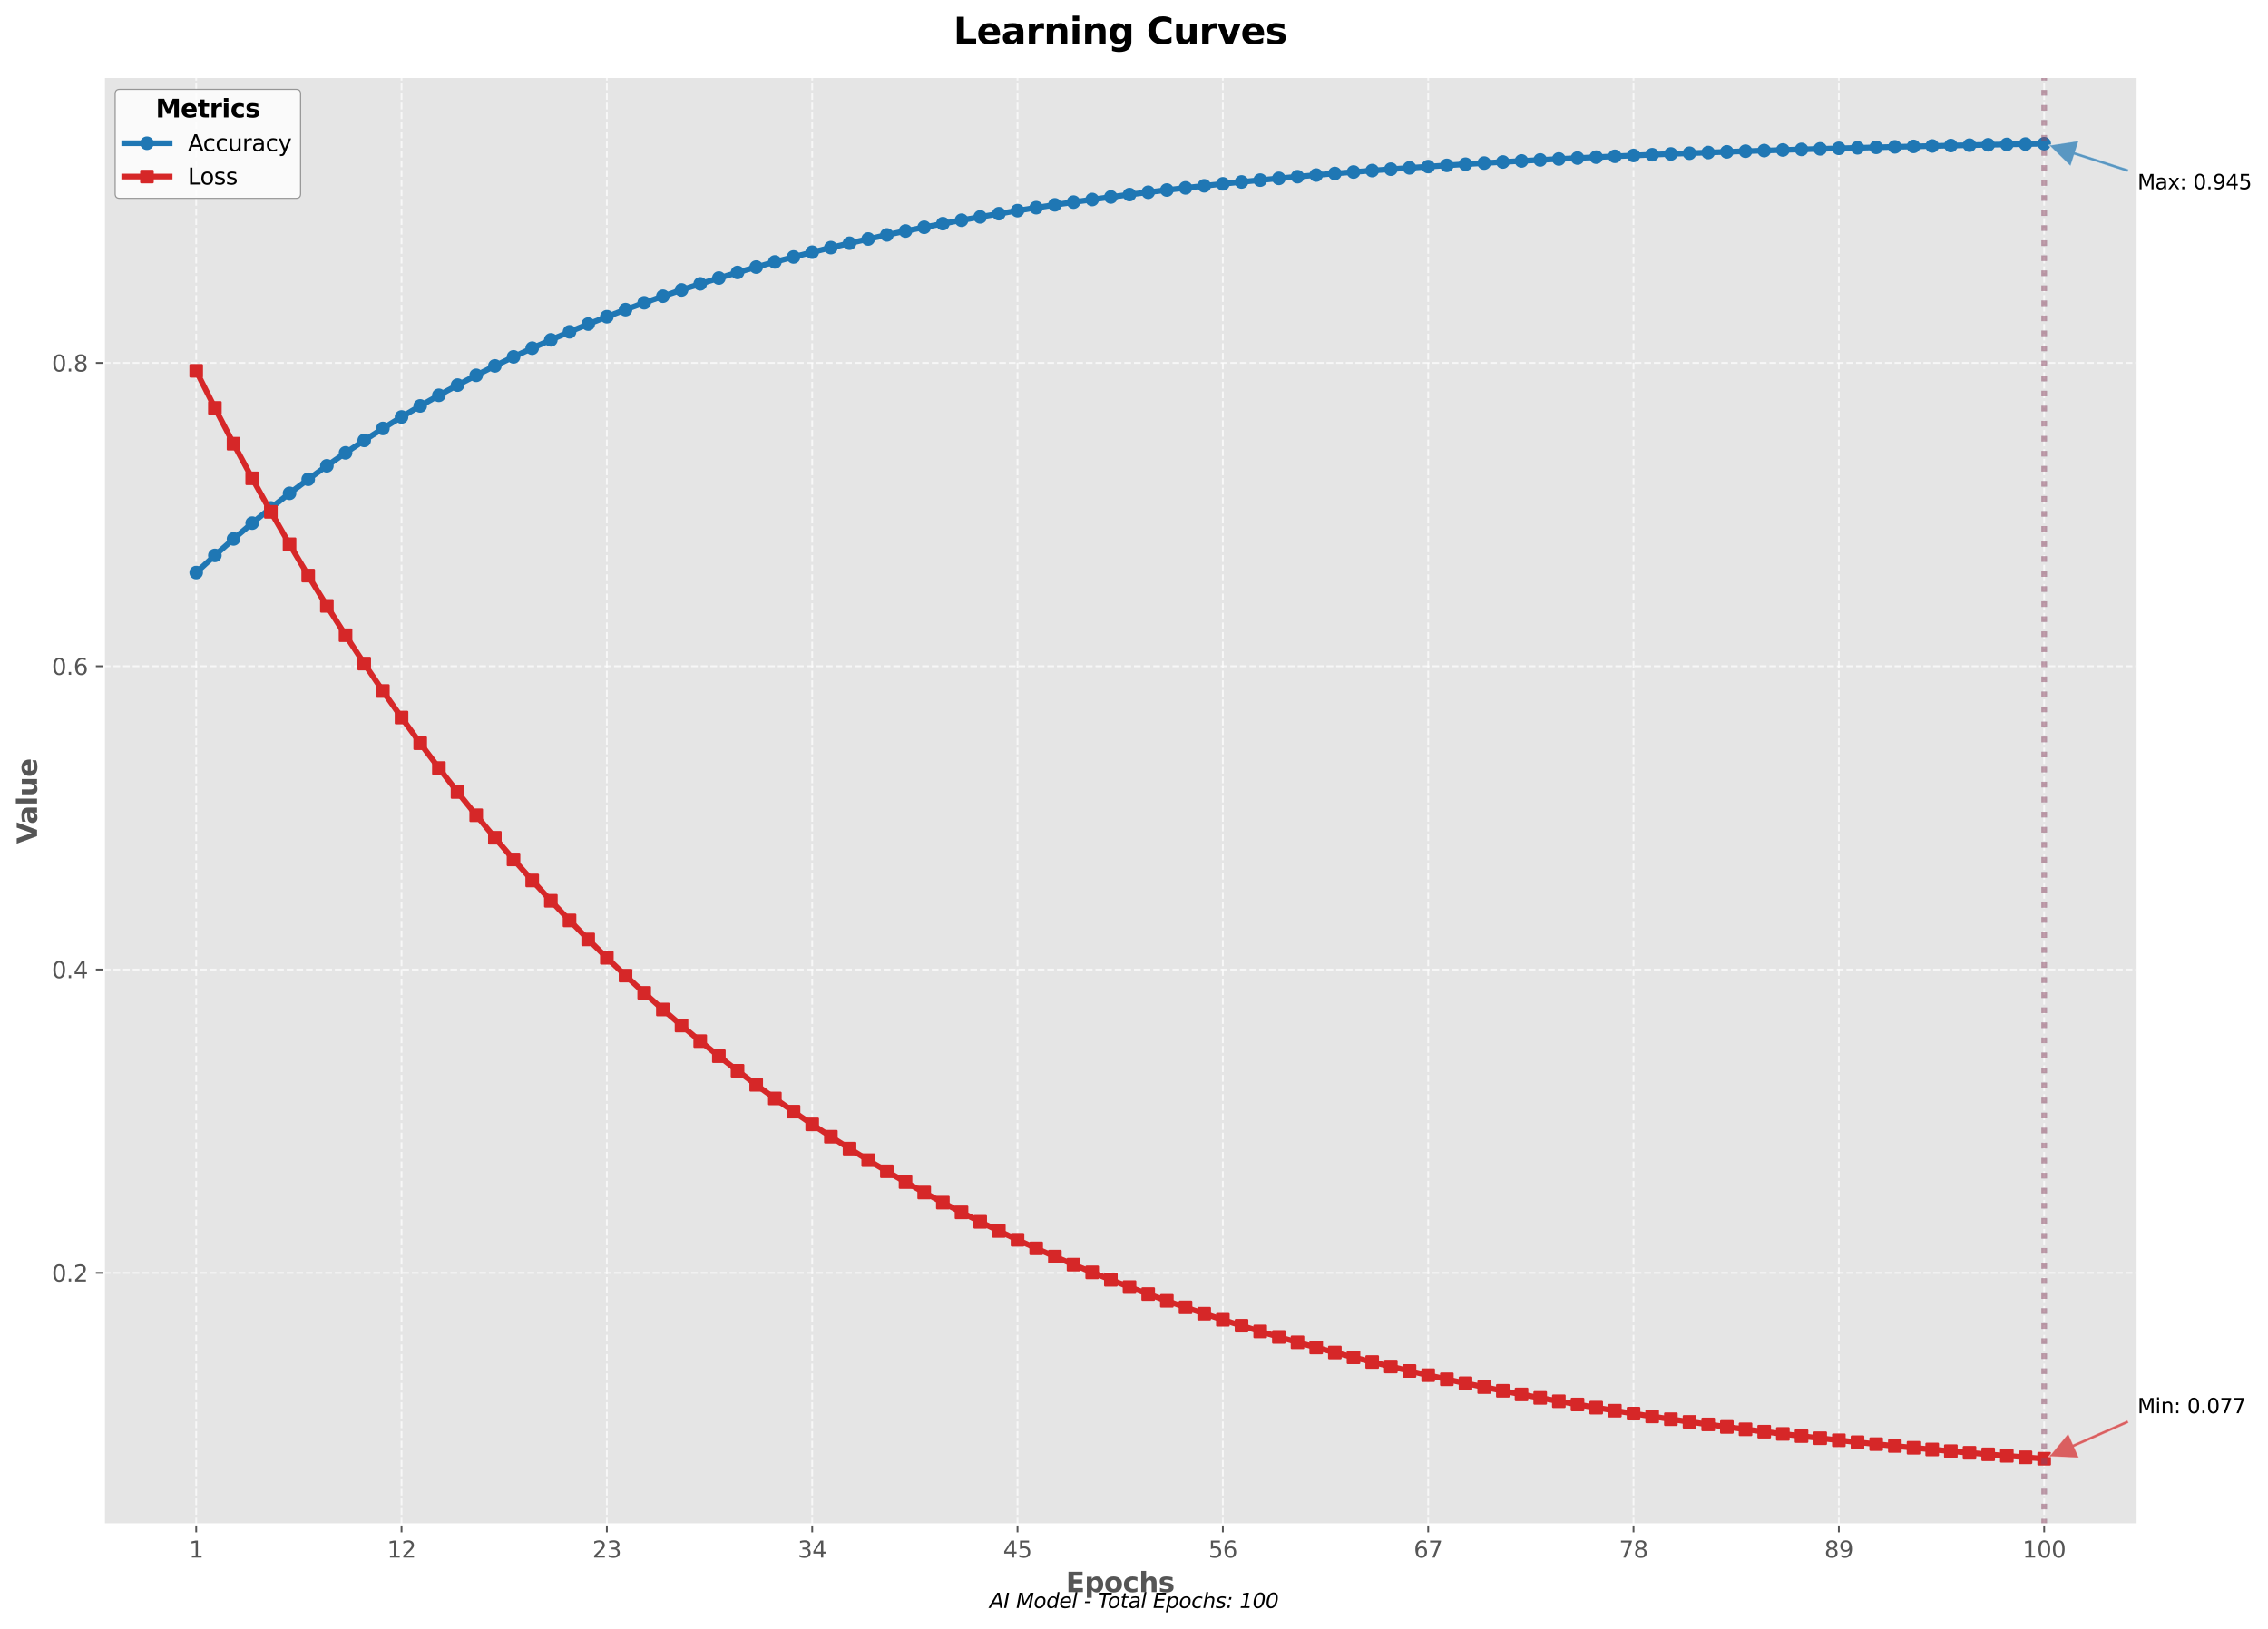 <?xml version="1.0" encoding="utf-8" standalone="no"?>
<!DOCTYPE svg PUBLIC "-//W3C//DTD SVG 1.1//EN"
  "http://www.w3.org/Graphics/SVG/1.1/DTD/svg11.dtd">
<svg xmlns:xlink="http://www.w3.org/1999/xlink" width="998.804pt" height="717.349pt" viewBox="0 0 998.804 717.349" xmlns="http://www.w3.org/2000/svg" version="1.1">
 <defs>
  <style type="text/css">*{stroke-linejoin: round; stroke-linecap: butt}</style>
 </defs>
 <g id="figure_1">
  <g id="patch_1">
   <path d="M 0 717.349 
L 998.804 717.349 
L 998.804 0 
L 0 0 
z
" style="fill: #ffffff"/>
  </g>
  <g id="axes_1">
   <g id="patch_2">
    <path d="M 45.717 671.477 
L 940.928 671.477 
L 940.928 34.358 
L 45.717 34.358 
z
" style="fill: #e5e5e5"/>
   </g>
   <g id="matplotlib.axis_1">
    <g id="xtick_1">
     <g id="line2d_1">
      <path d="M 86.408 671.477 
L 86.408 34.358 
" clip-path="url(#p8f09432da7)" style="fill: none; stroke-dasharray: 2.96,1.28; stroke-dashoffset: 0; stroke: #ffffff; stroke-opacity: 0.7; stroke-width: 0.8"/>
     </g>
     <g id="line2d_2">
      <defs>
       <path id="m29028e7188" d="M 0 0 
L 0 3.5 
" style="stroke: #555555; stroke-width: 0.8"/>
      </defs>
      <g>
       <use xlink:href="#m29028e7188" x="86.408" y="671.477" style="fill: #555555; stroke: #555555; stroke-width: 0.8"/>
      </g>
     </g>
     <g id="text_1">
      <!-- 1 -->
      <g style="fill: #555555" transform="translate(83.227 686.076) scale(0.1 -0.1)">
       <defs>
        <path id="DejaVuSans-31" d="M 794 531 
L 1825 531 
L 1825 4091 
L 703 3866 
L 703 4441 
L 1819 4666 
L 2450 4666 
L 2450 531 
L 3481 531 
L 3481 0 
L 794 0 
L 794 531 
z
" transform="scale(0.016)"/>
       </defs>
       <use xlink:href="#DejaVuSans-31"/>
      </g>
     </g>
    </g>
    <g id="xtick_2">
     <g id="line2d_3">
      <path d="M 176.834 671.477 
L 176.834 34.358 
" clip-path="url(#p8f09432da7)" style="fill: none; stroke-dasharray: 2.96,1.28; stroke-dashoffset: 0; stroke: #ffffff; stroke-opacity: 0.7; stroke-width: 0.8"/>
     </g>
     <g id="line2d_4">
      <g>
       <use xlink:href="#m29028e7188" x="176.834" y="671.477" style="fill: #555555; stroke: #555555; stroke-width: 0.8"/>
      </g>
     </g>
     <g id="text_2">
      <!-- 12 -->
      <g style="fill: #555555" transform="translate(170.471 686.076) scale(0.1 -0.1)">
       <defs>
        <path id="DejaVuSans-32" d="M 1228 531 
L 3431 531 
L 3431 0 
L 469 0 
L 469 531 
Q 828 903 1448 1529 
Q 2069 2156 2228 2338 
Q 2531 2678 2651 2914 
Q 2772 3150 2772 3378 
Q 2772 3750 2511 3984 
Q 2250 4219 1831 4219 
Q 1534 4219 1204 4116 
Q 875 4013 500 3803 
L 500 4441 
Q 881 4594 1212 4672 
Q 1544 4750 1819 4750 
Q 2544 4750 2975 4387 
Q 3406 4025 3406 3419 
Q 3406 3131 3298 2873 
Q 3191 2616 2906 2266 
Q 2828 2175 2409 1742 
Q 1991 1309 1228 531 
z
" transform="scale(0.016)"/>
       </defs>
       <use xlink:href="#DejaVuSans-31"/>
       <use xlink:href="#DejaVuSans-32" x="63.623"/>
      </g>
     </g>
    </g>
    <g id="xtick_3">
     <g id="line2d_5">
      <path d="M 267.259 671.477 
L 267.259 34.358 
" clip-path="url(#p8f09432da7)" style="fill: none; stroke-dasharray: 2.96,1.28; stroke-dashoffset: 0; stroke: #ffffff; stroke-opacity: 0.7; stroke-width: 0.8"/>
     </g>
     <g id="line2d_6">
      <g>
       <use xlink:href="#m29028e7188" x="267.259" y="671.477" style="fill: #555555; stroke: #555555; stroke-width: 0.8"/>
      </g>
     </g>
     <g id="text_3">
      <!-- 23 -->
      <g style="fill: #555555" transform="translate(260.897 686.076) scale(0.1 -0.1)">
       <defs>
        <path id="DejaVuSans-33" d="M 2597 2516 
Q 3050 2419 3304 2112 
Q 3559 1806 3559 1356 
Q 3559 666 3084 287 
Q 2609 -91 1734 -91 
Q 1441 -91 1130 -33 
Q 819 25 488 141 
L 488 750 
Q 750 597 1062 519 
Q 1375 441 1716 441 
Q 2309 441 2620 675 
Q 2931 909 2931 1356 
Q 2931 1769 2642 2001 
Q 2353 2234 1838 2234 
L 1294 2234 
L 1294 2753 
L 1863 2753 
Q 2328 2753 2575 2939 
Q 2822 3125 2822 3475 
Q 2822 3834 2567 4026 
Q 2313 4219 1838 4219 
Q 1578 4219 1281 4162 
Q 984 4106 628 3988 
L 628 4550 
Q 988 4650 1302 4700 
Q 1616 4750 1894 4750 
Q 2613 4750 3031 4423 
Q 3450 4097 3450 3541 
Q 3450 3153 3228 2886 
Q 3006 2619 2597 2516 
z
" transform="scale(0.016)"/>
       </defs>
       <use xlink:href="#DejaVuSans-32"/>
       <use xlink:href="#DejaVuSans-33" x="63.623"/>
      </g>
     </g>
    </g>
    <g id="xtick_4">
     <g id="line2d_7">
      <path d="M 357.684 671.477 
L 357.684 34.358 
" clip-path="url(#p8f09432da7)" style="fill: none; stroke-dasharray: 2.96,1.28; stroke-dashoffset: 0; stroke: #ffffff; stroke-opacity: 0.7; stroke-width: 0.8"/>
     </g>
     <g id="line2d_8">
      <g>
       <use xlink:href="#m29028e7188" x="357.684" y="671.477" style="fill: #555555; stroke: #555555; stroke-width: 0.8"/>
      </g>
     </g>
     <g id="text_4">
      <!-- 34 -->
      <g style="fill: #555555" transform="translate(351.322 686.076) scale(0.1 -0.1)">
       <defs>
        <path id="DejaVuSans-34" d="M 2419 4116 
L 825 1625 
L 2419 1625 
L 2419 4116 
z
M 2253 4666 
L 3047 4666 
L 3047 1625 
L 3713 1625 
L 3713 1100 
L 3047 1100 
L 3047 0 
L 2419 0 
L 2419 1100 
L 313 1100 
L 313 1709 
L 2253 4666 
z
" transform="scale(0.016)"/>
       </defs>
       <use xlink:href="#DejaVuSans-33"/>
       <use xlink:href="#DejaVuSans-34" x="63.623"/>
      </g>
     </g>
    </g>
    <g id="xtick_5">
     <g id="line2d_9">
      <path d="M 448.11 671.477 
L 448.11 34.358 
" clip-path="url(#p8f09432da7)" style="fill: none; stroke-dasharray: 2.96,1.28; stroke-dashoffset: 0; stroke: #ffffff; stroke-opacity: 0.7; stroke-width: 0.8"/>
     </g>
     <g id="line2d_10">
      <g>
       <use xlink:href="#m29028e7188" x="448.11" y="671.477" style="fill: #555555; stroke: #555555; stroke-width: 0.8"/>
      </g>
     </g>
     <g id="text_5">
      <!-- 45 -->
      <g style="fill: #555555" transform="translate(441.747 686.076) scale(0.1 -0.1)">
       <defs>
        <path id="DejaVuSans-35" d="M 691 4666 
L 3169 4666 
L 3169 4134 
L 1269 4134 
L 1269 2991 
Q 1406 3038 1543 3061 
Q 1681 3084 1819 3084 
Q 2600 3084 3056 2656 
Q 3513 2228 3513 1497 
Q 3513 744 3044 326 
Q 2575 -91 1722 -91 
Q 1428 -91 1123 -41 
Q 819 9 494 109 
L 494 744 
Q 775 591 1075 516 
Q 1375 441 1709 441 
Q 2250 441 2565 725 
Q 2881 1009 2881 1497 
Q 2881 1984 2565 2268 
Q 2250 2553 1709 2553 
Q 1456 2553 1204 2497 
Q 953 2441 691 2322 
L 691 4666 
z
" transform="scale(0.016)"/>
       </defs>
       <use xlink:href="#DejaVuSans-34"/>
       <use xlink:href="#DejaVuSans-35" x="63.623"/>
      </g>
     </g>
    </g>
    <g id="xtick_6">
     <g id="line2d_11">
      <path d="M 538.535 671.477 
L 538.535 34.358 
" clip-path="url(#p8f09432da7)" style="fill: none; stroke-dasharray: 2.96,1.28; stroke-dashoffset: 0; stroke: #ffffff; stroke-opacity: 0.7; stroke-width: 0.8"/>
     </g>
     <g id="line2d_12">
      <g>
       <use xlink:href="#m29028e7188" x="538.535" y="671.477" style="fill: #555555; stroke: #555555; stroke-width: 0.8"/>
      </g>
     </g>
     <g id="text_6">
      <!-- 56 -->
      <g style="fill: #555555" transform="translate(532.173 686.076) scale(0.1 -0.1)">
       <defs>
        <path id="DejaVuSans-36" d="M 2113 2584 
Q 1688 2584 1439 2293 
Q 1191 2003 1191 1497 
Q 1191 994 1439 701 
Q 1688 409 2113 409 
Q 2538 409 2786 701 
Q 3034 994 3034 1497 
Q 3034 2003 2786 2293 
Q 2538 2584 2113 2584 
z
M 3366 4563 
L 3366 3988 
Q 3128 4100 2886 4159 
Q 2644 4219 2406 4219 
Q 1781 4219 1451 3797 
Q 1122 3375 1075 2522 
Q 1259 2794 1537 2939 
Q 1816 3084 2150 3084 
Q 2853 3084 3261 2657 
Q 3669 2231 3669 1497 
Q 3669 778 3244 343 
Q 2819 -91 2113 -91 
Q 1303 -91 875 529 
Q 447 1150 447 2328 
Q 447 3434 972 4092 
Q 1497 4750 2381 4750 
Q 2619 4750 2861 4703 
Q 3103 4656 3366 4563 
z
" transform="scale(0.016)"/>
       </defs>
       <use xlink:href="#DejaVuSans-35"/>
       <use xlink:href="#DejaVuSans-36" x="63.623"/>
      </g>
     </g>
    </g>
    <g id="xtick_7">
     <g id="line2d_13">
      <path d="M 628.961 671.477 
L 628.961 34.358 
" clip-path="url(#p8f09432da7)" style="fill: none; stroke-dasharray: 2.96,1.28; stroke-dashoffset: 0; stroke: #ffffff; stroke-opacity: 0.7; stroke-width: 0.8"/>
     </g>
     <g id="line2d_14">
      <g>
       <use xlink:href="#m29028e7188" x="628.961" y="671.477" style="fill: #555555; stroke: #555555; stroke-width: 0.8"/>
      </g>
     </g>
     <g id="text_7">
      <!-- 67 -->
      <g style="fill: #555555" transform="translate(622.598 686.076) scale(0.1 -0.1)">
       <defs>
        <path id="DejaVuSans-37" d="M 525 4666 
L 3525 4666 
L 3525 4397 
L 1831 0 
L 1172 0 
L 2766 4134 
L 525 4134 
L 525 4666 
z
" transform="scale(0.016)"/>
       </defs>
       <use xlink:href="#DejaVuSans-36"/>
       <use xlink:href="#DejaVuSans-37" x="63.623"/>
      </g>
     </g>
    </g>
    <g id="xtick_8">
     <g id="line2d_15">
      <path d="M 719.386 671.477 
L 719.386 34.358 
" clip-path="url(#p8f09432da7)" style="fill: none; stroke-dasharray: 2.96,1.28; stroke-dashoffset: 0; stroke: #ffffff; stroke-opacity: 0.7; stroke-width: 0.8"/>
     </g>
     <g id="line2d_16">
      <g>
       <use xlink:href="#m29028e7188" x="719.386" y="671.477" style="fill: #555555; stroke: #555555; stroke-width: 0.8"/>
      </g>
     </g>
     <g id="text_8">
      <!-- 78 -->
      <g style="fill: #555555" transform="translate(713.024 686.076) scale(0.1 -0.1)">
       <defs>
        <path id="DejaVuSans-38" d="M 2034 2216 
Q 1584 2216 1326 1975 
Q 1069 1734 1069 1313 
Q 1069 891 1326 650 
Q 1584 409 2034 409 
Q 2484 409 2743 651 
Q 3003 894 3003 1313 
Q 3003 1734 2745 1975 
Q 2488 2216 2034 2216 
z
M 1403 2484 
Q 997 2584 770 2862 
Q 544 3141 544 3541 
Q 544 4100 942 4425 
Q 1341 4750 2034 4750 
Q 2731 4750 3128 4425 
Q 3525 4100 3525 3541 
Q 3525 3141 3298 2862 
Q 3072 2584 2669 2484 
Q 3125 2378 3379 2068 
Q 3634 1759 3634 1313 
Q 3634 634 3220 271 
Q 2806 -91 2034 -91 
Q 1263 -91 848 271 
Q 434 634 434 1313 
Q 434 1759 690 2068 
Q 947 2378 1403 2484 
z
M 1172 3481 
Q 1172 3119 1398 2916 
Q 1625 2713 2034 2713 
Q 2441 2713 2670 2916 
Q 2900 3119 2900 3481 
Q 2900 3844 2670 4047 
Q 2441 4250 2034 4250 
Q 1625 4250 1398 4047 
Q 1172 3844 1172 3481 
z
" transform="scale(0.016)"/>
       </defs>
       <use xlink:href="#DejaVuSans-37"/>
       <use xlink:href="#DejaVuSans-38" x="63.623"/>
      </g>
     </g>
    </g>
    <g id="xtick_9">
     <g id="line2d_17">
      <path d="M 809.811 671.477 
L 809.811 34.358 
" clip-path="url(#p8f09432da7)" style="fill: none; stroke-dasharray: 2.96,1.28; stroke-dashoffset: 0; stroke: #ffffff; stroke-opacity: 0.7; stroke-width: 0.8"/>
     </g>
     <g id="line2d_18">
      <g>
       <use xlink:href="#m29028e7188" x="809.811" y="671.477" style="fill: #555555; stroke: #555555; stroke-width: 0.8"/>
      </g>
     </g>
     <g id="text_9">
      <!-- 89 -->
      <g style="fill: #555555" transform="translate(803.449 686.076) scale(0.1 -0.1)">
       <defs>
        <path id="DejaVuSans-39" d="M 703 97 
L 703 672 
Q 941 559 1184 500 
Q 1428 441 1663 441 
Q 2288 441 2617 861 
Q 2947 1281 2994 2138 
Q 2813 1869 2534 1725 
Q 2256 1581 1919 1581 
Q 1219 1581 811 2004 
Q 403 2428 403 3163 
Q 403 3881 828 4315 
Q 1253 4750 1959 4750 
Q 2769 4750 3195 4129 
Q 3622 3509 3622 2328 
Q 3622 1225 3098 567 
Q 2575 -91 1691 -91 
Q 1453 -91 1209 -44 
Q 966 3 703 97 
z
M 1959 2075 
Q 2384 2075 2632 2365 
Q 2881 2656 2881 3163 
Q 2881 3666 2632 3958 
Q 2384 4250 1959 4250 
Q 1534 4250 1286 3958 
Q 1038 3666 1038 3163 
Q 1038 2656 1286 2365 
Q 1534 2075 1959 2075 
z
" transform="scale(0.016)"/>
       </defs>
       <use xlink:href="#DejaVuSans-38"/>
       <use xlink:href="#DejaVuSans-39" x="63.623"/>
      </g>
     </g>
    </g>
    <g id="xtick_10">
     <g id="line2d_19">
      <path d="M 900.237 671.477 
L 900.237 34.358 
" clip-path="url(#p8f09432da7)" style="fill: none; stroke-dasharray: 2.96,1.28; stroke-dashoffset: 0; stroke: #ffffff; stroke-opacity: 0.7; stroke-width: 0.8"/>
     </g>
     <g id="line2d_20">
      <g>
       <use xlink:href="#m29028e7188" x="900.237" y="671.477" style="fill: #555555; stroke: #555555; stroke-width: 0.8"/>
      </g>
     </g>
     <g id="text_10">
      <!-- 100 -->
      <g style="fill: #555555" transform="translate(890.693 686.076) scale(0.1 -0.1)">
       <defs>
        <path id="DejaVuSans-30" d="M 2034 4250 
Q 1547 4250 1301 3770 
Q 1056 3291 1056 2328 
Q 1056 1369 1301 889 
Q 1547 409 2034 409 
Q 2525 409 2770 889 
Q 3016 1369 3016 2328 
Q 3016 3291 2770 3770 
Q 2525 4250 2034 4250 
z
M 2034 4750 
Q 2819 4750 3233 4129 
Q 3647 3509 3647 2328 
Q 3647 1150 3233 529 
Q 2819 -91 2034 -91 
Q 1250 -91 836 529 
Q 422 1150 422 2328 
Q 422 3509 836 4129 
Q 1250 4750 2034 4750 
z
" transform="scale(0.016)"/>
       </defs>
       <use xlink:href="#DejaVuSans-31"/>
       <use xlink:href="#DejaVuSans-30" x="63.623"/>
       <use xlink:href="#DejaVuSans-30" x="127.246"/>
      </g>
     </g>
    </g>
    <g id="text_11">
     <!-- Epochs -->
     <g style="fill: #555555" transform="translate(469.408 701.274) scale(0.12 -0.12)">
      <defs>
       <path id="DejaVuSans-Bold-45" d="M 588 4666 
L 3834 4666 
L 3834 3756 
L 1791 3756 
L 1791 2888 
L 3713 2888 
L 3713 1978 
L 1791 1978 
L 1791 909 
L 3903 909 
L 3903 0 
L 588 0 
L 588 4666 
z
" transform="scale(0.016)"/>
       <path id="DejaVuSans-Bold-70" d="M 1656 506 
L 1656 -1331 
L 538 -1331 
L 538 3500 
L 1656 3500 
L 1656 2988 
Q 1888 3294 2169 3439 
Q 2450 3584 2816 3584 
Q 3463 3584 3878 3070 
Q 4294 2556 4294 1747 
Q 4294 938 3878 423 
Q 3463 -91 2816 -91 
Q 2450 -91 2169 54 
Q 1888 200 1656 506 
z
M 2400 2772 
Q 2041 2772 1848 2508 
Q 1656 2244 1656 1747 
Q 1656 1250 1848 986 
Q 2041 722 2400 722 
Q 2759 722 2948 984 
Q 3138 1247 3138 1747 
Q 3138 2247 2948 2509 
Q 2759 2772 2400 2772 
z
" transform="scale(0.016)"/>
       <path id="DejaVuSans-Bold-6f" d="M 2203 2784 
Q 1831 2784 1636 2517 
Q 1441 2250 1441 1747 
Q 1441 1244 1636 976 
Q 1831 709 2203 709 
Q 2569 709 2762 976 
Q 2956 1244 2956 1747 
Q 2956 2250 2762 2517 
Q 2569 2784 2203 2784 
z
M 2203 3584 
Q 3106 3584 3614 3096 
Q 4122 2609 4122 1747 
Q 4122 884 3614 396 
Q 3106 -91 2203 -91 
Q 1297 -91 786 396 
Q 275 884 275 1747 
Q 275 2609 786 3096 
Q 1297 3584 2203 3584 
z
" transform="scale(0.016)"/>
       <path id="DejaVuSans-Bold-63" d="M 3366 3391 
L 3366 2478 
Q 3138 2634 2908 2709 
Q 2678 2784 2431 2784 
Q 1963 2784 1702 2511 
Q 1441 2238 1441 1747 
Q 1441 1256 1702 982 
Q 1963 709 2431 709 
Q 2694 709 2930 787 
Q 3166 866 3366 1019 
L 3366 103 
Q 3103 6 2833 -42 
Q 2563 -91 2291 -91 
Q 1344 -91 809 395 
Q 275 881 275 1747 
Q 275 2613 809 3098 
Q 1344 3584 2291 3584 
Q 2566 3584 2833 3536 
Q 3100 3488 3366 3391 
z
" transform="scale(0.016)"/>
       <path id="DejaVuSans-Bold-68" d="M 4056 2131 
L 4056 0 
L 2931 0 
L 2931 347 
L 2931 1625 
Q 2931 2084 2911 2256 
Q 2891 2428 2841 2509 
Q 2775 2619 2662 2680 
Q 2550 2741 2406 2741 
Q 2056 2741 1856 2470 
Q 1656 2200 1656 1722 
L 1656 0 
L 538 0 
L 538 4863 
L 1656 4863 
L 1656 2988 
Q 1909 3294 2193 3439 
Q 2478 3584 2822 3584 
Q 3428 3584 3742 3212 
Q 4056 2841 4056 2131 
z
" transform="scale(0.016)"/>
       <path id="DejaVuSans-Bold-73" d="M 3272 3391 
L 3272 2541 
Q 2913 2691 2578 2766 
Q 2244 2841 1947 2841 
Q 1628 2841 1473 2761 
Q 1319 2681 1319 2516 
Q 1319 2381 1436 2309 
Q 1553 2238 1856 2203 
L 2053 2175 
Q 2913 2066 3209 1816 
Q 3506 1566 3506 1031 
Q 3506 472 3093 190 
Q 2681 -91 1863 -91 
Q 1516 -91 1145 -36 
Q 775 19 384 128 
L 384 978 
Q 719 816 1070 734 
Q 1422 653 1784 653 
Q 2113 653 2278 743 
Q 2444 834 2444 1013 
Q 2444 1163 2330 1236 
Q 2216 1309 1875 1350 
L 1678 1375 
Q 931 1469 631 1722 
Q 331 1975 331 2491 
Q 331 3047 712 3315 
Q 1094 3584 1881 3584 
Q 2191 3584 2531 3537 
Q 2872 3491 3272 3391 
z
" transform="scale(0.016)"/>
      </defs>
      <use xlink:href="#DejaVuSans-Bold-45"/>
      <use xlink:href="#DejaVuSans-Bold-70" x="68.311"/>
      <use xlink:href="#DejaVuSans-Bold-6f" x="139.893"/>
      <use xlink:href="#DejaVuSans-Bold-63" x="208.594"/>
      <use xlink:href="#DejaVuSans-Bold-68" x="267.871"/>
      <use xlink:href="#DejaVuSans-Bold-73" x="339.062"/>
     </g>
    </g>
   </g>
   <g id="matplotlib.axis_2">
    <g id="ytick_1">
     <g id="line2d_21">
      <path d="M 45.717 560.664 
L 940.928 560.664 
" clip-path="url(#p8f09432da7)" style="fill: none; stroke-dasharray: 2.96,1.28; stroke-dashoffset: 0; stroke: #ffffff; stroke-opacity: 0.7; stroke-width: 0.8"/>
     </g>
     <g id="line2d_22">
      <defs>
       <path id="m0e178dfd4f" d="M 0 0 
L -3.5 0 
" style="stroke: #555555; stroke-width: 0.8"/>
      </defs>
      <g>
       <use xlink:href="#m0e178dfd4f" x="45.717" y="560.664" style="fill: #555555; stroke: #555555; stroke-width: 0.8"/>
      </g>
     </g>
     <g id="text_12">
      <!-- 0.2 -->
      <g style="fill: #555555" transform="translate(22.814 564.463) scale(0.1 -0.1)">
       <defs>
        <path id="DejaVuSans-2e" d="M 684 794 
L 1344 794 
L 1344 0 
L 684 0 
L 684 794 
z
" transform="scale(0.016)"/>
       </defs>
       <use xlink:href="#DejaVuSans-30"/>
       <use xlink:href="#DejaVuSans-2e" x="63.623"/>
       <use xlink:href="#DejaVuSans-32" x="95.41"/>
      </g>
     </g>
    </g>
    <g id="ytick_2">
     <g id="line2d_23">
      <path d="M 45.717 427.059 
L 940.928 427.059 
" clip-path="url(#p8f09432da7)" style="fill: none; stroke-dasharray: 2.96,1.28; stroke-dashoffset: 0; stroke: #ffffff; stroke-opacity: 0.7; stroke-width: 0.8"/>
     </g>
     <g id="line2d_24">
      <g>
       <use xlink:href="#m0e178dfd4f" x="45.717" y="427.059" style="fill: #555555; stroke: #555555; stroke-width: 0.8"/>
      </g>
     </g>
     <g id="text_13">
      <!-- 0.4 -->
      <g style="fill: #555555" transform="translate(22.814 430.859) scale(0.1 -0.1)">
       <use xlink:href="#DejaVuSans-30"/>
       <use xlink:href="#DejaVuSans-2e" x="63.623"/>
       <use xlink:href="#DejaVuSans-34" x="95.41"/>
      </g>
     </g>
    </g>
    <g id="ytick_3">
     <g id="line2d_25">
      <path d="M 45.717 293.455 
L 940.928 293.455 
" clip-path="url(#p8f09432da7)" style="fill: none; stroke-dasharray: 2.96,1.28; stroke-dashoffset: 0; stroke: #ffffff; stroke-opacity: 0.7; stroke-width: 0.8"/>
     </g>
     <g id="line2d_26">
      <g>
       <use xlink:href="#m0e178dfd4f" x="45.717" y="293.455" style="fill: #555555; stroke: #555555; stroke-width: 0.8"/>
      </g>
     </g>
     <g id="text_14">
      <!-- 0.6 -->
      <g style="fill: #555555" transform="translate(22.814 297.254) scale(0.1 -0.1)">
       <use xlink:href="#DejaVuSans-30"/>
       <use xlink:href="#DejaVuSans-2e" x="63.623"/>
       <use xlink:href="#DejaVuSans-36" x="95.41"/>
      </g>
     </g>
    </g>
    <g id="ytick_4">
     <g id="line2d_27">
      <path d="M 45.717 159.85 
L 940.928 159.85 
" clip-path="url(#p8f09432da7)" style="fill: none; stroke-dasharray: 2.96,1.28; stroke-dashoffset: 0; stroke: #ffffff; stroke-opacity: 0.7; stroke-width: 0.8"/>
     </g>
     <g id="line2d_28">
      <g>
       <use xlink:href="#m0e178dfd4f" x="45.717" y="159.85" style="fill: #555555; stroke: #555555; stroke-width: 0.8"/>
      </g>
     </g>
     <g id="text_15">
      <!-- 0.8 -->
      <g style="fill: #555555" transform="translate(22.814 163.649) scale(0.1 -0.1)">
       <use xlink:href="#DejaVuSans-30"/>
       <use xlink:href="#DejaVuSans-2e" x="63.623"/>
       <use xlink:href="#DejaVuSans-38" x="95.41"/>
      </g>
     </g>
    </g>
    <g id="text_16">
     <!-- Value -->
     <g style="fill: #555555" transform="translate(16.318 371.678) rotate(-90) scale(0.12 -0.12)">
      <defs>
       <path id="DejaVuSans-Bold-56" d="M 31 4666 
L 1241 4666 
L 2478 1222 
L 3713 4666 
L 4922 4666 
L 3194 0 
L 1759 0 
L 31 4666 
z
" transform="scale(0.016)"/>
       <path id="DejaVuSans-Bold-61" d="M 2106 1575 
Q 1756 1575 1579 1456 
Q 1403 1338 1403 1106 
Q 1403 894 1545 773 
Q 1688 653 1941 653 
Q 2256 653 2472 879 
Q 2688 1106 2688 1447 
L 2688 1575 
L 2106 1575 
z
M 3816 1997 
L 3816 0 
L 2688 0 
L 2688 519 
Q 2463 200 2181 54 
Q 1900 -91 1497 -91 
Q 953 -91 614 226 
Q 275 544 275 1050 
Q 275 1666 698 1953 
Q 1122 2241 2028 2241 
L 2688 2241 
L 2688 2328 
Q 2688 2594 2478 2717 
Q 2269 2841 1825 2841 
Q 1466 2841 1156 2769 
Q 847 2697 581 2553 
L 581 3406 
Q 941 3494 1303 3539 
Q 1666 3584 2028 3584 
Q 2975 3584 3395 3211 
Q 3816 2838 3816 1997 
z
" transform="scale(0.016)"/>
       <path id="DejaVuSans-Bold-6c" d="M 538 4863 
L 1656 4863 
L 1656 0 
L 538 0 
L 538 4863 
z
" transform="scale(0.016)"/>
       <path id="DejaVuSans-Bold-75" d="M 500 1363 
L 500 3500 
L 1625 3500 
L 1625 3150 
Q 1625 2866 1622 2436 
Q 1619 2006 1619 1863 
Q 1619 1441 1641 1255 
Q 1663 1069 1716 984 
Q 1784 875 1895 815 
Q 2006 756 2150 756 
Q 2500 756 2700 1025 
Q 2900 1294 2900 1772 
L 2900 3500 
L 4019 3500 
L 4019 0 
L 2900 0 
L 2900 506 
Q 2647 200 2364 54 
Q 2081 -91 1741 -91 
Q 1134 -91 817 281 
Q 500 653 500 1363 
z
" transform="scale(0.016)"/>
       <path id="DejaVuSans-Bold-65" d="M 4031 1759 
L 4031 1441 
L 1416 1441 
Q 1456 1047 1700 850 
Q 1944 653 2381 653 
Q 2734 653 3104 758 
Q 3475 863 3866 1075 
L 3866 213 
Q 3469 63 3072 -14 
Q 2675 -91 2278 -91 
Q 1328 -91 801 392 
Q 275 875 275 1747 
Q 275 2603 792 3093 
Q 1309 3584 2216 3584 
Q 3041 3584 3536 3087 
Q 4031 2591 4031 1759 
z
M 2881 2131 
Q 2881 2450 2695 2645 
Q 2509 2841 2209 2841 
Q 1884 2841 1681 2658 
Q 1478 2475 1428 2131 
L 2881 2131 
z
" transform="scale(0.016)"/>
      </defs>
      <use xlink:href="#DejaVuSans-Bold-56"/>
      <use xlink:href="#DejaVuSans-Bold-61" x="71.893"/>
      <use xlink:href="#DejaVuSans-Bold-6c" x="139.373"/>
      <use xlink:href="#DejaVuSans-Bold-75" x="173.65"/>
      <use xlink:href="#DejaVuSans-Bold-65" x="244.842"/>
     </g>
    </g>
   </g>
   <g id="line2d_29">
    <path d="M 86.408 252.196 
L 94.629 244.646 
L 102.849 237.392 
L 111.07 230.422 
L 119.29 223.726 
L 127.511 217.292 
L 135.731 211.111 
L 143.952 205.172 
L 152.172 199.466 
L 160.393 193.983 
L 168.613 188.716 
L 176.834 183.655 
L 185.054 178.793 
L 193.275 174.121 
L 201.495 169.632 
L 209.716 165.32 
L 217.936 161.176 
L 226.157 157.195 
L 234.377 153.37 
L 242.598 149.696 
L 250.818 146.164 
L 259.039 142.772 
L 267.259 139.513 
L 275.48 136.381 
L 283.7 133.372 
L 291.921 130.481 
L 300.141 127.704 
L 308.362 125.035 
L 316.582 122.472 
L 324.802 120.008 
L 333.023 117.641 
L 341.243 115.367 
L 349.464 113.183 
L 357.684 111.083 
L 365.905 109.066 
L 374.125 107.128 
L 382.346 105.267 
L 390.566 103.478 
L 398.787 101.76 
L 407.007 100.108 
L 415.228 98.522 
L 423.448 96.997 
L 431.669 95.533 
L 439.889 94.125 
L 448.11 92.774 
L 456.33 91.475 
L 464.551 90.227 
L 472.771 89.028 
L 480.992 87.876 
L 489.212 86.769 
L 497.433 85.706 
L 505.653 84.684 
L 513.874 83.702 
L 522.094 82.759 
L 530.315 81.852 
L 538.535 80.982 
L 546.756 80.145 
L 554.976 79.341 
L 563.197 78.569 
L 571.417 77.827 
L 579.638 77.114 
L 587.858 76.429 
L 596.079 75.771 
L 604.299 75.139 
L 612.52 74.532 
L 620.74 73.948 
L 628.961 73.387 
L 637.181 72.848 
L 645.402 72.331 
L 653.622 71.833 
L 661.843 71.356 
L 670.063 70.896 
L 678.284 70.455 
L 686.504 70.032 
L 694.725 69.624 
L 702.945 69.233 
L 711.166 68.857 
L 719.386 68.496 
L 727.606 68.149 
L 735.827 67.816 
L 744.047 67.495 
L 752.268 67.187 
L 760.488 66.892 
L 768.709 66.608 
L 776.929 66.335 
L 785.15 66.072 
L 793.37 65.821 
L 801.591 65.579 
L 809.811 65.346 
L 818.032 65.122 
L 826.252 64.908 
L 834.473 64.702 
L 842.693 64.503 
L 850.914 64.313 
L 859.134 64.13 
L 867.355 63.954 
L 875.575 63.785 
L 883.796 63.623 
L 892.016 63.467 
L 900.237 63.318 
" clip-path="url(#p8f09432da7)" style="fill: none; stroke: #1f77b4; stroke-width: 2.5; stroke-linecap: square"/>
    <defs>
     <path id="mf2cea4d18c" d="M 0 2.5 
C 0.663 2.5 1.299 2.237 1.768 1.768 
C 2.237 1.299 2.5 0.663 2.5 0 
C 2.5 -0.663 2.237 -1.299 1.768 -1.768 
C 1.299 -2.237 0.663 -2.5 0 -2.5 
C -0.663 -2.5 -1.299 -2.237 -1.768 -1.768 
C -2.237 -1.299 -2.5 -0.663 -2.5 0 
C -2.5 0.663 -2.237 1.299 -1.768 1.768 
C -1.299 2.237 -0.663 2.5 0 2.5 
z
" style="stroke: #1f77b4"/>
    </defs>
    <g clip-path="url(#p8f09432da7)">
     <use xlink:href="#mf2cea4d18c" x="86.408" y="252.196" style="fill: #1f77b4; stroke: #1f77b4"/>
     <use xlink:href="#mf2cea4d18c" x="94.629" y="244.646" style="fill: #1f77b4; stroke: #1f77b4"/>
     <use xlink:href="#mf2cea4d18c" x="102.849" y="237.392" style="fill: #1f77b4; stroke: #1f77b4"/>
     <use xlink:href="#mf2cea4d18c" x="111.07" y="230.422" style="fill: #1f77b4; stroke: #1f77b4"/>
     <use xlink:href="#mf2cea4d18c" x="119.29" y="223.726" style="fill: #1f77b4; stroke: #1f77b4"/>
     <use xlink:href="#mf2cea4d18c" x="127.511" y="217.292" style="fill: #1f77b4; stroke: #1f77b4"/>
     <use xlink:href="#mf2cea4d18c" x="135.731" y="211.111" style="fill: #1f77b4; stroke: #1f77b4"/>
     <use xlink:href="#mf2cea4d18c" x="143.952" y="205.172" style="fill: #1f77b4; stroke: #1f77b4"/>
     <use xlink:href="#mf2cea4d18c" x="152.172" y="199.466" style="fill: #1f77b4; stroke: #1f77b4"/>
     <use xlink:href="#mf2cea4d18c" x="160.393" y="193.983" style="fill: #1f77b4; stroke: #1f77b4"/>
     <use xlink:href="#mf2cea4d18c" x="168.613" y="188.716" style="fill: #1f77b4; stroke: #1f77b4"/>
     <use xlink:href="#mf2cea4d18c" x="176.834" y="183.655" style="fill: #1f77b4; stroke: #1f77b4"/>
     <use xlink:href="#mf2cea4d18c" x="185.054" y="178.793" style="fill: #1f77b4; stroke: #1f77b4"/>
     <use xlink:href="#mf2cea4d18c" x="193.275" y="174.121" style="fill: #1f77b4; stroke: #1f77b4"/>
     <use xlink:href="#mf2cea4d18c" x="201.495" y="169.632" style="fill: #1f77b4; stroke: #1f77b4"/>
     <use xlink:href="#mf2cea4d18c" x="209.716" y="165.32" style="fill: #1f77b4; stroke: #1f77b4"/>
     <use xlink:href="#mf2cea4d18c" x="217.936" y="161.176" style="fill: #1f77b4; stroke: #1f77b4"/>
     <use xlink:href="#mf2cea4d18c" x="226.157" y="157.195" style="fill: #1f77b4; stroke: #1f77b4"/>
     <use xlink:href="#mf2cea4d18c" x="234.377" y="153.37" style="fill: #1f77b4; stroke: #1f77b4"/>
     <use xlink:href="#mf2cea4d18c" x="242.598" y="149.696" style="fill: #1f77b4; stroke: #1f77b4"/>
     <use xlink:href="#mf2cea4d18c" x="250.818" y="146.164" style="fill: #1f77b4; stroke: #1f77b4"/>
     <use xlink:href="#mf2cea4d18c" x="259.039" y="142.772" style="fill: #1f77b4; stroke: #1f77b4"/>
     <use xlink:href="#mf2cea4d18c" x="267.259" y="139.513" style="fill: #1f77b4; stroke: #1f77b4"/>
     <use xlink:href="#mf2cea4d18c" x="275.48" y="136.381" style="fill: #1f77b4; stroke: #1f77b4"/>
     <use xlink:href="#mf2cea4d18c" x="283.7" y="133.372" style="fill: #1f77b4; stroke: #1f77b4"/>
     <use xlink:href="#mf2cea4d18c" x="291.921" y="130.481" style="fill: #1f77b4; stroke: #1f77b4"/>
     <use xlink:href="#mf2cea4d18c" x="300.141" y="127.704" style="fill: #1f77b4; stroke: #1f77b4"/>
     <use xlink:href="#mf2cea4d18c" x="308.362" y="125.035" style="fill: #1f77b4; stroke: #1f77b4"/>
     <use xlink:href="#mf2cea4d18c" x="316.582" y="122.472" style="fill: #1f77b4; stroke: #1f77b4"/>
     <use xlink:href="#mf2cea4d18c" x="324.802" y="120.008" style="fill: #1f77b4; stroke: #1f77b4"/>
     <use xlink:href="#mf2cea4d18c" x="333.023" y="117.641" style="fill: #1f77b4; stroke: #1f77b4"/>
     <use xlink:href="#mf2cea4d18c" x="341.243" y="115.367" style="fill: #1f77b4; stroke: #1f77b4"/>
     <use xlink:href="#mf2cea4d18c" x="349.464" y="113.183" style="fill: #1f77b4; stroke: #1f77b4"/>
     <use xlink:href="#mf2cea4d18c" x="357.684" y="111.083" style="fill: #1f77b4; stroke: #1f77b4"/>
     <use xlink:href="#mf2cea4d18c" x="365.905" y="109.066" style="fill: #1f77b4; stroke: #1f77b4"/>
     <use xlink:href="#mf2cea4d18c" x="374.125" y="107.128" style="fill: #1f77b4; stroke: #1f77b4"/>
     <use xlink:href="#mf2cea4d18c" x="382.346" y="105.267" style="fill: #1f77b4; stroke: #1f77b4"/>
     <use xlink:href="#mf2cea4d18c" x="390.566" y="103.478" style="fill: #1f77b4; stroke: #1f77b4"/>
     <use xlink:href="#mf2cea4d18c" x="398.787" y="101.76" style="fill: #1f77b4; stroke: #1f77b4"/>
     <use xlink:href="#mf2cea4d18c" x="407.007" y="100.108" style="fill: #1f77b4; stroke: #1f77b4"/>
     <use xlink:href="#mf2cea4d18c" x="415.228" y="98.522" style="fill: #1f77b4; stroke: #1f77b4"/>
     <use xlink:href="#mf2cea4d18c" x="423.448" y="96.997" style="fill: #1f77b4; stroke: #1f77b4"/>
     <use xlink:href="#mf2cea4d18c" x="431.669" y="95.533" style="fill: #1f77b4; stroke: #1f77b4"/>
     <use xlink:href="#mf2cea4d18c" x="439.889" y="94.125" style="fill: #1f77b4; stroke: #1f77b4"/>
     <use xlink:href="#mf2cea4d18c" x="448.11" y="92.774" style="fill: #1f77b4; stroke: #1f77b4"/>
     <use xlink:href="#mf2cea4d18c" x="456.33" y="91.475" style="fill: #1f77b4; stroke: #1f77b4"/>
     <use xlink:href="#mf2cea4d18c" x="464.551" y="90.227" style="fill: #1f77b4; stroke: #1f77b4"/>
     <use xlink:href="#mf2cea4d18c" x="472.771" y="89.028" style="fill: #1f77b4; stroke: #1f77b4"/>
     <use xlink:href="#mf2cea4d18c" x="480.992" y="87.876" style="fill: #1f77b4; stroke: #1f77b4"/>
     <use xlink:href="#mf2cea4d18c" x="489.212" y="86.769" style="fill: #1f77b4; stroke: #1f77b4"/>
     <use xlink:href="#mf2cea4d18c" x="497.433" y="85.706" style="fill: #1f77b4; stroke: #1f77b4"/>
     <use xlink:href="#mf2cea4d18c" x="505.653" y="84.684" style="fill: #1f77b4; stroke: #1f77b4"/>
     <use xlink:href="#mf2cea4d18c" x="513.874" y="83.702" style="fill: #1f77b4; stroke: #1f77b4"/>
     <use xlink:href="#mf2cea4d18c" x="522.094" y="82.759" style="fill: #1f77b4; stroke: #1f77b4"/>
     <use xlink:href="#mf2cea4d18c" x="530.315" y="81.852" style="fill: #1f77b4; stroke: #1f77b4"/>
     <use xlink:href="#mf2cea4d18c" x="538.535" y="80.982" style="fill: #1f77b4; stroke: #1f77b4"/>
     <use xlink:href="#mf2cea4d18c" x="546.756" y="80.145" style="fill: #1f77b4; stroke: #1f77b4"/>
     <use xlink:href="#mf2cea4d18c" x="554.976" y="79.341" style="fill: #1f77b4; stroke: #1f77b4"/>
     <use xlink:href="#mf2cea4d18c" x="563.197" y="78.569" style="fill: #1f77b4; stroke: #1f77b4"/>
     <use xlink:href="#mf2cea4d18c" x="571.417" y="77.827" style="fill: #1f77b4; stroke: #1f77b4"/>
     <use xlink:href="#mf2cea4d18c" x="579.638" y="77.114" style="fill: #1f77b4; stroke: #1f77b4"/>
     <use xlink:href="#mf2cea4d18c" x="587.858" y="76.429" style="fill: #1f77b4; stroke: #1f77b4"/>
     <use xlink:href="#mf2cea4d18c" x="596.079" y="75.771" style="fill: #1f77b4; stroke: #1f77b4"/>
     <use xlink:href="#mf2cea4d18c" x="604.299" y="75.139" style="fill: #1f77b4; stroke: #1f77b4"/>
     <use xlink:href="#mf2cea4d18c" x="612.52" y="74.532" style="fill: #1f77b4; stroke: #1f77b4"/>
     <use xlink:href="#mf2cea4d18c" x="620.74" y="73.948" style="fill: #1f77b4; stroke: #1f77b4"/>
     <use xlink:href="#mf2cea4d18c" x="628.961" y="73.387" style="fill: #1f77b4; stroke: #1f77b4"/>
     <use xlink:href="#mf2cea4d18c" x="637.181" y="72.848" style="fill: #1f77b4; stroke: #1f77b4"/>
     <use xlink:href="#mf2cea4d18c" x="645.402" y="72.331" style="fill: #1f77b4; stroke: #1f77b4"/>
     <use xlink:href="#mf2cea4d18c" x="653.622" y="71.833" style="fill: #1f77b4; stroke: #1f77b4"/>
     <use xlink:href="#mf2cea4d18c" x="661.843" y="71.356" style="fill: #1f77b4; stroke: #1f77b4"/>
     <use xlink:href="#mf2cea4d18c" x="670.063" y="70.896" style="fill: #1f77b4; stroke: #1f77b4"/>
     <use xlink:href="#mf2cea4d18c" x="678.284" y="70.455" style="fill: #1f77b4; stroke: #1f77b4"/>
     <use xlink:href="#mf2cea4d18c" x="686.504" y="70.032" style="fill: #1f77b4; stroke: #1f77b4"/>
     <use xlink:href="#mf2cea4d18c" x="694.725" y="69.624" style="fill: #1f77b4; stroke: #1f77b4"/>
     <use xlink:href="#mf2cea4d18c" x="702.945" y="69.233" style="fill: #1f77b4; stroke: #1f77b4"/>
     <use xlink:href="#mf2cea4d18c" x="711.166" y="68.857" style="fill: #1f77b4; stroke: #1f77b4"/>
     <use xlink:href="#mf2cea4d18c" x="719.386" y="68.496" style="fill: #1f77b4; stroke: #1f77b4"/>
     <use xlink:href="#mf2cea4d18c" x="727.606" y="68.149" style="fill: #1f77b4; stroke: #1f77b4"/>
     <use xlink:href="#mf2cea4d18c" x="735.827" y="67.816" style="fill: #1f77b4; stroke: #1f77b4"/>
     <use xlink:href="#mf2cea4d18c" x="744.047" y="67.495" style="fill: #1f77b4; stroke: #1f77b4"/>
     <use xlink:href="#mf2cea4d18c" x="752.268" y="67.187" style="fill: #1f77b4; stroke: #1f77b4"/>
     <use xlink:href="#mf2cea4d18c" x="760.488" y="66.892" style="fill: #1f77b4; stroke: #1f77b4"/>
     <use xlink:href="#mf2cea4d18c" x="768.709" y="66.608" style="fill: #1f77b4; stroke: #1f77b4"/>
     <use xlink:href="#mf2cea4d18c" x="776.929" y="66.335" style="fill: #1f77b4; stroke: #1f77b4"/>
     <use xlink:href="#mf2cea4d18c" x="785.15" y="66.072" style="fill: #1f77b4; stroke: #1f77b4"/>
     <use xlink:href="#mf2cea4d18c" x="793.37" y="65.821" style="fill: #1f77b4; stroke: #1f77b4"/>
     <use xlink:href="#mf2cea4d18c" x="801.591" y="65.579" style="fill: #1f77b4; stroke: #1f77b4"/>
     <use xlink:href="#mf2cea4d18c" x="809.811" y="65.346" style="fill: #1f77b4; stroke: #1f77b4"/>
     <use xlink:href="#mf2cea4d18c" x="818.032" y="65.122" style="fill: #1f77b4; stroke: #1f77b4"/>
     <use xlink:href="#mf2cea4d18c" x="826.252" y="64.908" style="fill: #1f77b4; stroke: #1f77b4"/>
     <use xlink:href="#mf2cea4d18c" x="834.473" y="64.702" style="fill: #1f77b4; stroke: #1f77b4"/>
     <use xlink:href="#mf2cea4d18c" x="842.693" y="64.503" style="fill: #1f77b4; stroke: #1f77b4"/>
     <use xlink:href="#mf2cea4d18c" x="850.914" y="64.313" style="fill: #1f77b4; stroke: #1f77b4"/>
     <use xlink:href="#mf2cea4d18c" x="859.134" y="64.13" style="fill: #1f77b4; stroke: #1f77b4"/>
     <use xlink:href="#mf2cea4d18c" x="867.355" y="63.954" style="fill: #1f77b4; stroke: #1f77b4"/>
     <use xlink:href="#mf2cea4d18c" x="875.575" y="63.785" style="fill: #1f77b4; stroke: #1f77b4"/>
     <use xlink:href="#mf2cea4d18c" x="883.796" y="63.623" style="fill: #1f77b4; stroke: #1f77b4"/>
     <use xlink:href="#mf2cea4d18c" x="892.016" y="63.467" style="fill: #1f77b4; stroke: #1f77b4"/>
     <use xlink:href="#mf2cea4d18c" x="900.237" y="63.318" style="fill: #1f77b4; stroke: #1f77b4"/>
    </g>
   </g>
   <g id="line2d_30">
    <path d="M 86.408 163.353 
L 94.629 179.664 
L 102.849 195.439 
L 111.07 210.698 
L 119.29 225.456 
L 127.511 239.73 
L 135.731 253.537 
L 143.952 266.891 
L 152.172 279.807 
L 160.393 292.3 
L 168.613 304.383 
L 176.834 316.07 
L 185.054 327.374 
L 193.275 338.307 
L 201.495 348.881 
L 209.716 359.109 
L 217.936 369.002 
L 226.157 378.571 
L 234.377 387.826 
L 242.598 396.777 
L 250.818 405.435 
L 259.039 413.809 
L 267.259 421.909 
L 275.48 429.743 
L 283.7 437.32 
L 291.921 444.648 
L 300.141 451.737 
L 308.362 458.593 
L 316.582 465.224 
L 324.802 471.639 
L 333.023 477.842 
L 341.243 483.843 
L 349.464 489.646 
L 357.684 495.259 
L 365.905 500.689 
L 374.125 505.94 
L 382.346 511.019 
L 390.566 515.932 
L 398.787 520.683 
L 407.007 525.279 
L 415.228 529.724 
L 423.448 534.023 
L 431.669 538.182 
L 439.889 542.204 
L 448.11 546.094 
L 456.33 549.857 
L 464.551 553.496 
L 472.771 557.017 
L 480.992 560.421 
L 489.212 563.714 
L 497.433 566.899 
L 505.653 569.98 
L 513.874 572.96 
L 522.094 575.841 
L 530.315 578.629 
L 538.535 581.325 
L 546.756 583.933 
L 554.976 586.455 
L 563.197 588.895 
L 571.417 591.254 
L 579.638 593.536 
L 587.858 595.744 
L 596.079 597.879 
L 604.299 599.944 
L 612.52 601.941 
L 620.74 603.873 
L 628.961 605.741 
L 637.181 607.548 
L 645.402 609.297 
L 653.622 610.987 
L 661.843 612.623 
L 670.063 614.204 
L 678.284 615.734 
L 686.504 617.213 
L 694.725 618.645 
L 702.945 620.029 
L 711.166 621.368 
L 719.386 622.663 
L 727.606 623.915 
L 735.827 625.127 
L 744.047 626.299 
L 752.268 627.432 
L 760.488 628.528 
L 768.709 629.588 
L 776.929 630.614 
L 785.15 631.605 
L 793.37 632.565 
L 801.591 633.493 
L 809.811 634.39 
L 818.032 635.258 
L 826.252 636.098 
L 834.473 636.91 
L 842.693 637.695 
L 850.914 638.455 
L 859.134 639.19 
L 867.355 639.9 
L 875.575 640.588 
L 883.796 641.252 
L 892.016 641.896 
L 900.237 642.518 
" clip-path="url(#p8f09432da7)" style="fill: none; stroke: #d62728; stroke-width: 2.5; stroke-linecap: square"/>
    <defs>
     <path id="ma65e474c0a" d="M -2.5 2.5 
L 2.5 2.5 
L 2.5 -2.5 
L -2.5 -2.5 
z
" style="stroke: #d62728; stroke-linejoin: miter"/>
    </defs>
    <g clip-path="url(#p8f09432da7)">
     <use xlink:href="#ma65e474c0a" x="86.408" y="163.353" style="fill: #d62728; stroke: #d62728; stroke-linejoin: miter"/>
     <use xlink:href="#ma65e474c0a" x="94.629" y="179.664" style="fill: #d62728; stroke: #d62728; stroke-linejoin: miter"/>
     <use xlink:href="#ma65e474c0a" x="102.849" y="195.439" style="fill: #d62728; stroke: #d62728; stroke-linejoin: miter"/>
     <use xlink:href="#ma65e474c0a" x="111.07" y="210.698" style="fill: #d62728; stroke: #d62728; stroke-linejoin: miter"/>
     <use xlink:href="#ma65e474c0a" x="119.29" y="225.456" style="fill: #d62728; stroke: #d62728; stroke-linejoin: miter"/>
     <use xlink:href="#ma65e474c0a" x="127.511" y="239.73" style="fill: #d62728; stroke: #d62728; stroke-linejoin: miter"/>
     <use xlink:href="#ma65e474c0a" x="135.731" y="253.537" style="fill: #d62728; stroke: #d62728; stroke-linejoin: miter"/>
     <use xlink:href="#ma65e474c0a" x="143.952" y="266.891" style="fill: #d62728; stroke: #d62728; stroke-linejoin: miter"/>
     <use xlink:href="#ma65e474c0a" x="152.172" y="279.807" style="fill: #d62728; stroke: #d62728; stroke-linejoin: miter"/>
     <use xlink:href="#ma65e474c0a" x="160.393" y="292.3" style="fill: #d62728; stroke: #d62728; stroke-linejoin: miter"/>
     <use xlink:href="#ma65e474c0a" x="168.613" y="304.383" style="fill: #d62728; stroke: #d62728; stroke-linejoin: miter"/>
     <use xlink:href="#ma65e474c0a" x="176.834" y="316.07" style="fill: #d62728; stroke: #d62728; stroke-linejoin: miter"/>
     <use xlink:href="#ma65e474c0a" x="185.054" y="327.374" style="fill: #d62728; stroke: #d62728; stroke-linejoin: miter"/>
     <use xlink:href="#ma65e474c0a" x="193.275" y="338.307" style="fill: #d62728; stroke: #d62728; stroke-linejoin: miter"/>
     <use xlink:href="#ma65e474c0a" x="201.495" y="348.881" style="fill: #d62728; stroke: #d62728; stroke-linejoin: miter"/>
     <use xlink:href="#ma65e474c0a" x="209.716" y="359.109" style="fill: #d62728; stroke: #d62728; stroke-linejoin: miter"/>
     <use xlink:href="#ma65e474c0a" x="217.936" y="369.002" style="fill: #d62728; stroke: #d62728; stroke-linejoin: miter"/>
     <use xlink:href="#ma65e474c0a" x="226.157" y="378.571" style="fill: #d62728; stroke: #d62728; stroke-linejoin: miter"/>
     <use xlink:href="#ma65e474c0a" x="234.377" y="387.826" style="fill: #d62728; stroke: #d62728; stroke-linejoin: miter"/>
     <use xlink:href="#ma65e474c0a" x="242.598" y="396.777" style="fill: #d62728; stroke: #d62728; stroke-linejoin: miter"/>
     <use xlink:href="#ma65e474c0a" x="250.818" y="405.435" style="fill: #d62728; stroke: #d62728; stroke-linejoin: miter"/>
     <use xlink:href="#ma65e474c0a" x="259.039" y="413.809" style="fill: #d62728; stroke: #d62728; stroke-linejoin: miter"/>
     <use xlink:href="#ma65e474c0a" x="267.259" y="421.909" style="fill: #d62728; stroke: #d62728; stroke-linejoin: miter"/>
     <use xlink:href="#ma65e474c0a" x="275.48" y="429.743" style="fill: #d62728; stroke: #d62728; stroke-linejoin: miter"/>
     <use xlink:href="#ma65e474c0a" x="283.7" y="437.32" style="fill: #d62728; stroke: #d62728; stroke-linejoin: miter"/>
     <use xlink:href="#ma65e474c0a" x="291.921" y="444.648" style="fill: #d62728; stroke: #d62728; stroke-linejoin: miter"/>
     <use xlink:href="#ma65e474c0a" x="300.141" y="451.737" style="fill: #d62728; stroke: #d62728; stroke-linejoin: miter"/>
     <use xlink:href="#ma65e474c0a" x="308.362" y="458.593" style="fill: #d62728; stroke: #d62728; stroke-linejoin: miter"/>
     <use xlink:href="#ma65e474c0a" x="316.582" y="465.224" style="fill: #d62728; stroke: #d62728; stroke-linejoin: miter"/>
     <use xlink:href="#ma65e474c0a" x="324.802" y="471.639" style="fill: #d62728; stroke: #d62728; stroke-linejoin: miter"/>
     <use xlink:href="#ma65e474c0a" x="333.023" y="477.842" style="fill: #d62728; stroke: #d62728; stroke-linejoin: miter"/>
     <use xlink:href="#ma65e474c0a" x="341.243" y="483.843" style="fill: #d62728; stroke: #d62728; stroke-linejoin: miter"/>
     <use xlink:href="#ma65e474c0a" x="349.464" y="489.646" style="fill: #d62728; stroke: #d62728; stroke-linejoin: miter"/>
     <use xlink:href="#ma65e474c0a" x="357.684" y="495.259" style="fill: #d62728; stroke: #d62728; stroke-linejoin: miter"/>
     <use xlink:href="#ma65e474c0a" x="365.905" y="500.689" style="fill: #d62728; stroke: #d62728; stroke-linejoin: miter"/>
     <use xlink:href="#ma65e474c0a" x="374.125" y="505.94" style="fill: #d62728; stroke: #d62728; stroke-linejoin: miter"/>
     <use xlink:href="#ma65e474c0a" x="382.346" y="511.019" style="fill: #d62728; stroke: #d62728; stroke-linejoin: miter"/>
     <use xlink:href="#ma65e474c0a" x="390.566" y="515.932" style="fill: #d62728; stroke: #d62728; stroke-linejoin: miter"/>
     <use xlink:href="#ma65e474c0a" x="398.787" y="520.683" style="fill: #d62728; stroke: #d62728; stroke-linejoin: miter"/>
     <use xlink:href="#ma65e474c0a" x="407.007" y="525.279" style="fill: #d62728; stroke: #d62728; stroke-linejoin: miter"/>
     <use xlink:href="#ma65e474c0a" x="415.228" y="529.724" style="fill: #d62728; stroke: #d62728; stroke-linejoin: miter"/>
     <use xlink:href="#ma65e474c0a" x="423.448" y="534.023" style="fill: #d62728; stroke: #d62728; stroke-linejoin: miter"/>
     <use xlink:href="#ma65e474c0a" x="431.669" y="538.182" style="fill: #d62728; stroke: #d62728; stroke-linejoin: miter"/>
     <use xlink:href="#ma65e474c0a" x="439.889" y="542.204" style="fill: #d62728; stroke: #d62728; stroke-linejoin: miter"/>
     <use xlink:href="#ma65e474c0a" x="448.11" y="546.094" style="fill: #d62728; stroke: #d62728; stroke-linejoin: miter"/>
     <use xlink:href="#ma65e474c0a" x="456.33" y="549.857" style="fill: #d62728; stroke: #d62728; stroke-linejoin: miter"/>
     <use xlink:href="#ma65e474c0a" x="464.551" y="553.496" style="fill: #d62728; stroke: #d62728; stroke-linejoin: miter"/>
     <use xlink:href="#ma65e474c0a" x="472.771" y="557.017" style="fill: #d62728; stroke: #d62728; stroke-linejoin: miter"/>
     <use xlink:href="#ma65e474c0a" x="480.992" y="560.421" style="fill: #d62728; stroke: #d62728; stroke-linejoin: miter"/>
     <use xlink:href="#ma65e474c0a" x="489.212" y="563.714" style="fill: #d62728; stroke: #d62728; stroke-linejoin: miter"/>
     <use xlink:href="#ma65e474c0a" x="497.433" y="566.899" style="fill: #d62728; stroke: #d62728; stroke-linejoin: miter"/>
     <use xlink:href="#ma65e474c0a" x="505.653" y="569.98" style="fill: #d62728; stroke: #d62728; stroke-linejoin: miter"/>
     <use xlink:href="#ma65e474c0a" x="513.874" y="572.96" style="fill: #d62728; stroke: #d62728; stroke-linejoin: miter"/>
     <use xlink:href="#ma65e474c0a" x="522.094" y="575.841" style="fill: #d62728; stroke: #d62728; stroke-linejoin: miter"/>
     <use xlink:href="#ma65e474c0a" x="530.315" y="578.629" style="fill: #d62728; stroke: #d62728; stroke-linejoin: miter"/>
     <use xlink:href="#ma65e474c0a" x="538.535" y="581.325" style="fill: #d62728; stroke: #d62728; stroke-linejoin: miter"/>
     <use xlink:href="#ma65e474c0a" x="546.756" y="583.933" style="fill: #d62728; stroke: #d62728; stroke-linejoin: miter"/>
     <use xlink:href="#ma65e474c0a" x="554.976" y="586.455" style="fill: #d62728; stroke: #d62728; stroke-linejoin: miter"/>
     <use xlink:href="#ma65e474c0a" x="563.197" y="588.895" style="fill: #d62728; stroke: #d62728; stroke-linejoin: miter"/>
     <use xlink:href="#ma65e474c0a" x="571.417" y="591.254" style="fill: #d62728; stroke: #d62728; stroke-linejoin: miter"/>
     <use xlink:href="#ma65e474c0a" x="579.638" y="593.536" style="fill: #d62728; stroke: #d62728; stroke-linejoin: miter"/>
     <use xlink:href="#ma65e474c0a" x="587.858" y="595.744" style="fill: #d62728; stroke: #d62728; stroke-linejoin: miter"/>
     <use xlink:href="#ma65e474c0a" x="596.079" y="597.879" style="fill: #d62728; stroke: #d62728; stroke-linejoin: miter"/>
     <use xlink:href="#ma65e474c0a" x="604.299" y="599.944" style="fill: #d62728; stroke: #d62728; stroke-linejoin: miter"/>
     <use xlink:href="#ma65e474c0a" x="612.52" y="601.941" style="fill: #d62728; stroke: #d62728; stroke-linejoin: miter"/>
     <use xlink:href="#ma65e474c0a" x="620.74" y="603.873" style="fill: #d62728; stroke: #d62728; stroke-linejoin: miter"/>
     <use xlink:href="#ma65e474c0a" x="628.961" y="605.741" style="fill: #d62728; stroke: #d62728; stroke-linejoin: miter"/>
     <use xlink:href="#ma65e474c0a" x="637.181" y="607.548" style="fill: #d62728; stroke: #d62728; stroke-linejoin: miter"/>
     <use xlink:href="#ma65e474c0a" x="645.402" y="609.297" style="fill: #d62728; stroke: #d62728; stroke-linejoin: miter"/>
     <use xlink:href="#ma65e474c0a" x="653.622" y="610.987" style="fill: #d62728; stroke: #d62728; stroke-linejoin: miter"/>
     <use xlink:href="#ma65e474c0a" x="661.843" y="612.623" style="fill: #d62728; stroke: #d62728; stroke-linejoin: miter"/>
     <use xlink:href="#ma65e474c0a" x="670.063" y="614.204" style="fill: #d62728; stroke: #d62728; stroke-linejoin: miter"/>
     <use xlink:href="#ma65e474c0a" x="678.284" y="615.734" style="fill: #d62728; stroke: #d62728; stroke-linejoin: miter"/>
     <use xlink:href="#ma65e474c0a" x="686.504" y="617.213" style="fill: #d62728; stroke: #d62728; stroke-linejoin: miter"/>
     <use xlink:href="#ma65e474c0a" x="694.725" y="618.645" style="fill: #d62728; stroke: #d62728; stroke-linejoin: miter"/>
     <use xlink:href="#ma65e474c0a" x="702.945" y="620.029" style="fill: #d62728; stroke: #d62728; stroke-linejoin: miter"/>
     <use xlink:href="#ma65e474c0a" x="711.166" y="621.368" style="fill: #d62728; stroke: #d62728; stroke-linejoin: miter"/>
     <use xlink:href="#ma65e474c0a" x="719.386" y="622.663" style="fill: #d62728; stroke: #d62728; stroke-linejoin: miter"/>
     <use xlink:href="#ma65e474c0a" x="727.606" y="623.915" style="fill: #d62728; stroke: #d62728; stroke-linejoin: miter"/>
     <use xlink:href="#ma65e474c0a" x="735.827" y="625.127" style="fill: #d62728; stroke: #d62728; stroke-linejoin: miter"/>
     <use xlink:href="#ma65e474c0a" x="744.047" y="626.299" style="fill: #d62728; stroke: #d62728; stroke-linejoin: miter"/>
     <use xlink:href="#ma65e474c0a" x="752.268" y="627.432" style="fill: #d62728; stroke: #d62728; stroke-linejoin: miter"/>
     <use xlink:href="#ma65e474c0a" x="760.488" y="628.528" style="fill: #d62728; stroke: #d62728; stroke-linejoin: miter"/>
     <use xlink:href="#ma65e474c0a" x="768.709" y="629.588" style="fill: #d62728; stroke: #d62728; stroke-linejoin: miter"/>
     <use xlink:href="#ma65e474c0a" x="776.929" y="630.614" style="fill: #d62728; stroke: #d62728; stroke-linejoin: miter"/>
     <use xlink:href="#ma65e474c0a" x="785.15" y="631.605" style="fill: #d62728; stroke: #d62728; stroke-linejoin: miter"/>
     <use xlink:href="#ma65e474c0a" x="793.37" y="632.565" style="fill: #d62728; stroke: #d62728; stroke-linejoin: miter"/>
     <use xlink:href="#ma65e474c0a" x="801.591" y="633.493" style="fill: #d62728; stroke: #d62728; stroke-linejoin: miter"/>
     <use xlink:href="#ma65e474c0a" x="809.811" y="634.39" style="fill: #d62728; stroke: #d62728; stroke-linejoin: miter"/>
     <use xlink:href="#ma65e474c0a" x="818.032" y="635.258" style="fill: #d62728; stroke: #d62728; stroke-linejoin: miter"/>
     <use xlink:href="#ma65e474c0a" x="826.252" y="636.098" style="fill: #d62728; stroke: #d62728; stroke-linejoin: miter"/>
     <use xlink:href="#ma65e474c0a" x="834.473" y="636.91" style="fill: #d62728; stroke: #d62728; stroke-linejoin: miter"/>
     <use xlink:href="#ma65e474c0a" x="842.693" y="637.695" style="fill: #d62728; stroke: #d62728; stroke-linejoin: miter"/>
     <use xlink:href="#ma65e474c0a" x="850.914" y="638.455" style="fill: #d62728; stroke: #d62728; stroke-linejoin: miter"/>
     <use xlink:href="#ma65e474c0a" x="859.134" y="639.19" style="fill: #d62728; stroke: #d62728; stroke-linejoin: miter"/>
     <use xlink:href="#ma65e474c0a" x="867.355" y="639.9" style="fill: #d62728; stroke: #d62728; stroke-linejoin: miter"/>
     <use xlink:href="#ma65e474c0a" x="875.575" y="640.588" style="fill: #d62728; stroke: #d62728; stroke-linejoin: miter"/>
     <use xlink:href="#ma65e474c0a" x="883.796" y="641.252" style="fill: #d62728; stroke: #d62728; stroke-linejoin: miter"/>
     <use xlink:href="#ma65e474c0a" x="892.016" y="641.896" style="fill: #d62728; stroke: #d62728; stroke-linejoin: miter"/>
     <use xlink:href="#ma65e474c0a" x="900.237" y="642.518" style="fill: #d62728; stroke: #d62728; stroke-linejoin: miter"/>
    </g>
   </g>
   <g id="line2d_31">
    <path d="M 900.237 671.477 
L 900.237 34.358 
" clip-path="url(#p8f09432da7)" style="fill: none; stroke-dasharray: 2.5,4.125; stroke-dashoffset: 0; stroke: #1f77b4; stroke-opacity: 0.3; stroke-width: 2.5"/>
   </g>
   <g id="line2d_32">
    <path d="M 900.237 671.477 
L 900.237 34.358 
" clip-path="url(#p8f09432da7)" style="fill: none; stroke-dasharray: 2.5,4.125; stroke-dashoffset: 0; stroke: #d62728; stroke-opacity: 0.3; stroke-width: 2.5"/>
   </g>
   <g id="patch_3">
    <path d="M 45.717 671.477 
L 45.717 34.358 
" style="fill: none; stroke: #ffffff; stroke-linejoin: miter; stroke-linecap: square"/>
   </g>
   <g id="patch_4">
    <path d="M 45.717 671.477 
L 940.928 671.477 
" style="fill: none; stroke: #ffffff; stroke-linejoin: miter; stroke-linecap: square"/>
   </g>
   <g id="patch_5">
    <path d="M 937.056 75.931 
Q 925.273 72.147 913.491 68.362 
L 911.885 73.361 
Q 907.09 68.67 902.294 63.978 
Q 908.925 62.957 915.555 61.936 
L 913.95 66.934 
Q 925.732 70.719 937.514 74.503 
L 937.056 75.931 
z
" style="fill: #1f77b4; opacity: 0.7; stroke: #eeeeee; stroke-width: 0.5; stroke-linecap: round"/>
   </g>
   <g id="text_17">
    <!-- Max: 0.945 -->
    <g transform="translate(941.339 83.358) scale(0.09 -0.09)">
     <defs>
      <path id="DejaVuSans-4d" d="M 628 4666 
L 1569 4666 
L 2759 1491 
L 3956 4666 
L 4897 4666 
L 4897 0 
L 4281 0 
L 4281 4097 
L 3078 897 
L 2444 897 
L 1241 4097 
L 1241 0 
L 628 0 
L 628 4666 
z
" transform="scale(0.016)"/>
      <path id="DejaVuSans-61" d="M 2194 1759 
Q 1497 1759 1228 1600 
Q 959 1441 959 1056 
Q 959 750 1161 570 
Q 1363 391 1709 391 
Q 2188 391 2477 730 
Q 2766 1069 2766 1631 
L 2766 1759 
L 2194 1759 
z
M 3341 1997 
L 3341 0 
L 2766 0 
L 2766 531 
Q 2569 213 2275 61 
Q 1981 -91 1556 -91 
Q 1019 -91 701 211 
Q 384 513 384 1019 
Q 384 1609 779 1909 
Q 1175 2209 1959 2209 
L 2766 2209 
L 2766 2266 
Q 2766 2663 2505 2880 
Q 2244 3097 1772 3097 
Q 1472 3097 1187 3025 
Q 903 2953 641 2809 
L 641 3341 
Q 956 3463 1253 3523 
Q 1550 3584 1831 3584 
Q 2591 3584 2966 3190 
Q 3341 2797 3341 1997 
z
" transform="scale(0.016)"/>
      <path id="DejaVuSans-78" d="M 3513 3500 
L 2247 1797 
L 3578 0 
L 2900 0 
L 1881 1375 
L 863 0 
L 184 0 
L 1544 1831 
L 300 3500 
L 978 3500 
L 1906 2253 
L 2834 3500 
L 3513 3500 
z
" transform="scale(0.016)"/>
      <path id="DejaVuSans-3a" d="M 750 794 
L 1409 794 
L 1409 0 
L 750 0 
L 750 794 
z
M 750 3309 
L 1409 3309 
L 1409 2516 
L 750 2516 
L 750 3309 
z
" transform="scale(0.016)"/>
      <path id="DejaVuSans-20" transform="scale(0.016)"/>
     </defs>
     <use xlink:href="#DejaVuSans-4d"/>
     <use xlink:href="#DejaVuSans-61" x="86.279"/>
     <use xlink:href="#DejaVuSans-78" x="147.559"/>
     <use xlink:href="#DejaVuSans-3a" x="206.738"/>
     <use xlink:href="#DejaVuSans-20" x="240.43"/>
     <use xlink:href="#DejaVuSans-30" x="272.217"/>
     <use xlink:href="#DejaVuSans-2e" x="335.84"/>
     <use xlink:href="#DejaVuSans-39" x="367.627"/>
     <use xlink:href="#DejaVuSans-34" x="431.25"/>
     <use xlink:href="#DejaVuSans-35" x="494.873"/>
    </g>
   </g>
   <g id="patch_6">
    <path d="M 937.588 626.827 
Q 925.579 632.135 913.571 637.443 
L 915.693 642.245 
Q 908.994 641.927 902.294 641.608 
Q 906.568 636.439 910.842 631.27 
L 912.964 636.071 
Q 924.973 630.763 936.982 625.455 
L 937.588 626.827 
z
" style="fill: #d62728; opacity: 0.7; stroke: #eeeeee; stroke-width: 0.5; stroke-linecap: round"/>
   </g>
   <g id="text_18">
    <!-- Min: 0.077 -->
    <g transform="translate(941.339 622.477) scale(0.09 -0.09)">
     <defs>
      <path id="DejaVuSans-69" d="M 603 3500 
L 1178 3500 
L 1178 0 
L 603 0 
L 603 3500 
z
M 603 4863 
L 1178 4863 
L 1178 4134 
L 603 4134 
L 603 4863 
z
" transform="scale(0.016)"/>
      <path id="DejaVuSans-6e" d="M 3513 2113 
L 3513 0 
L 2938 0 
L 2938 2094 
Q 2938 2591 2744 2837 
Q 2550 3084 2163 3084 
Q 1697 3084 1428 2787 
Q 1159 2491 1159 1978 
L 1159 0 
L 581 0 
L 581 3500 
L 1159 3500 
L 1159 2956 
Q 1366 3272 1645 3428 
Q 1925 3584 2291 3584 
Q 2894 3584 3203 3211 
Q 3513 2838 3513 2113 
z
" transform="scale(0.016)"/>
     </defs>
     <use xlink:href="#DejaVuSans-4d"/>
     <use xlink:href="#DejaVuSans-69" x="86.279"/>
     <use xlink:href="#DejaVuSans-6e" x="114.062"/>
     <use xlink:href="#DejaVuSans-3a" x="177.441"/>
     <use xlink:href="#DejaVuSans-20" x="211.133"/>
     <use xlink:href="#DejaVuSans-30" x="242.92"/>
     <use xlink:href="#DejaVuSans-2e" x="306.543"/>
     <use xlink:href="#DejaVuSans-30" x="338.33"/>
     <use xlink:href="#DejaVuSans-37" x="401.953"/>
     <use xlink:href="#DejaVuSans-37" x="465.576"/>
    </g>
   </g>
   <g id="text_19">
    <!-- Learning Curves -->
    <g transform="translate(419.898 19.358) scale(0.16 -0.16)">
     <defs>
      <path id="DejaVuSans-Bold-4c" d="M 588 4666 
L 1791 4666 
L 1791 909 
L 3903 909 
L 3903 0 
L 588 0 
L 588 4666 
z
" transform="scale(0.016)"/>
      <path id="DejaVuSans-Bold-72" d="M 3138 2547 
Q 2991 2616 2845 2648 
Q 2700 2681 2553 2681 
Q 2122 2681 1889 2404 
Q 1656 2128 1656 1613 
L 1656 0 
L 538 0 
L 538 3500 
L 1656 3500 
L 1656 2925 
Q 1872 3269 2151 3426 
Q 2431 3584 2822 3584 
Q 2878 3584 2943 3579 
Q 3009 3575 3134 3559 
L 3138 2547 
z
" transform="scale(0.016)"/>
      <path id="DejaVuSans-Bold-6e" d="M 4056 2131 
L 4056 0 
L 2931 0 
L 2931 347 
L 2931 1631 
Q 2931 2084 2911 2256 
Q 2891 2428 2841 2509 
Q 2775 2619 2662 2680 
Q 2550 2741 2406 2741 
Q 2056 2741 1856 2470 
Q 1656 2200 1656 1722 
L 1656 0 
L 538 0 
L 538 3500 
L 1656 3500 
L 1656 2988 
Q 1909 3294 2193 3439 
Q 2478 3584 2822 3584 
Q 3428 3584 3742 3212 
Q 4056 2841 4056 2131 
z
" transform="scale(0.016)"/>
      <path id="DejaVuSans-Bold-69" d="M 538 3500 
L 1656 3500 
L 1656 0 
L 538 0 
L 538 3500 
z
M 538 4863 
L 1656 4863 
L 1656 3950 
L 538 3950 
L 538 4863 
z
" transform="scale(0.016)"/>
      <path id="DejaVuSans-Bold-67" d="M 2919 594 
Q 2688 288 2409 144 
Q 2131 0 1766 0 
Q 1125 0 706 504 
Q 288 1009 288 1791 
Q 288 2575 706 3076 
Q 1125 3578 1766 3578 
Q 2131 3578 2409 3434 
Q 2688 3291 2919 2981 
L 2919 3500 
L 4044 3500 
L 4044 353 
Q 4044 -491 3511 -936 
Q 2978 -1381 1966 -1381 
Q 1638 -1381 1331 -1331 
Q 1025 -1281 716 -1178 
L 716 -306 
Q 1009 -475 1290 -558 
Q 1572 -641 1856 -641 
Q 2406 -641 2662 -400 
Q 2919 -159 2919 353 
L 2919 594 
z
M 2181 2772 
Q 1834 2772 1640 2515 
Q 1447 2259 1447 1791 
Q 1447 1309 1634 1061 
Q 1822 813 2181 813 
Q 2531 813 2725 1069 
Q 2919 1325 2919 1791 
Q 2919 2259 2725 2515 
Q 2531 2772 2181 2772 
z
" transform="scale(0.016)"/>
      <path id="DejaVuSans-Bold-20" transform="scale(0.016)"/>
      <path id="DejaVuSans-Bold-43" d="M 4288 256 
Q 3956 84 3597 -3 
Q 3238 -91 2847 -91 
Q 1681 -91 1000 561 
Q 319 1213 319 2328 
Q 319 3447 1000 4098 
Q 1681 4750 2847 4750 
Q 3238 4750 3597 4662 
Q 3956 4575 4288 4403 
L 4288 3438 
Q 3953 3666 3628 3772 
Q 3303 3878 2944 3878 
Q 2300 3878 1931 3465 
Q 1563 3053 1563 2328 
Q 1563 1606 1931 1193 
Q 2300 781 2944 781 
Q 3303 781 3628 887 
Q 3953 994 4288 1222 
L 4288 256 
z
" transform="scale(0.016)"/>
      <path id="DejaVuSans-Bold-76" d="M 97 3500 
L 1216 3500 
L 2088 1081 
L 2956 3500 
L 4078 3500 
L 2700 0 
L 1472 0 
L 97 3500 
z
" transform="scale(0.016)"/>
     </defs>
     <use xlink:href="#DejaVuSans-Bold-4c"/>
     <use xlink:href="#DejaVuSans-Bold-65" x="63.721"/>
     <use xlink:href="#DejaVuSans-Bold-61" x="131.543"/>
     <use xlink:href="#DejaVuSans-Bold-72" x="199.023"/>
     <use xlink:href="#DejaVuSans-Bold-6e" x="248.34"/>
     <use xlink:href="#DejaVuSans-Bold-69" x="319.531"/>
     <use xlink:href="#DejaVuSans-Bold-6e" x="353.809"/>
     <use xlink:href="#DejaVuSans-Bold-67" x="425"/>
     <use xlink:href="#DejaVuSans-Bold-20" x="496.582"/>
     <use xlink:href="#DejaVuSans-Bold-43" x="531.396"/>
     <use xlink:href="#DejaVuSans-Bold-75" x="604.785"/>
     <use xlink:href="#DejaVuSans-Bold-72" x="675.977"/>
     <use xlink:href="#DejaVuSans-Bold-76" x="725.293"/>
     <use xlink:href="#DejaVuSans-Bold-65" x="790.479"/>
     <use xlink:href="#DejaVuSans-Bold-73" x="858.301"/>
    </g>
   </g>
   <g id="legend_1">
    <g id="patch_7">
     <path d="M 52.717 87.36 
L 130.373 87.36 
Q 132.373 87.36 132.373 85.36 
L 132.373 41.358 
Q 132.373 39.358 130.373 39.358 
L 52.717 39.358 
Q 50.717 39.358 50.717 41.358 
L 50.717 85.36 
Q 50.717 87.36 52.717 87.36 
z
" style="fill: #ffffff; opacity: 0.8; stroke: #808080; stroke-width: 0.5; stroke-linejoin: miter"/>
    </g>
    <g id="text_20">
     <!-- Metrics -->
     <g transform="translate(68.581 51.716) scale(0.11 -0.11)">
      <defs>
       <path id="DejaVuSans-Bold-4d" d="M 588 4666 
L 2119 4666 
L 3181 2169 
L 4250 4666 
L 5778 4666 
L 5778 0 
L 4641 0 
L 4641 3413 
L 3566 897 
L 2803 897 
L 1728 3413 
L 1728 0 
L 588 0 
L 588 4666 
z
" transform="scale(0.016)"/>
       <path id="DejaVuSans-Bold-74" d="M 1759 4494 
L 1759 3500 
L 2913 3500 
L 2913 2700 
L 1759 2700 
L 1759 1216 
Q 1759 972 1856 886 
Q 1953 800 2241 800 
L 2816 800 
L 2816 0 
L 1856 0 
Q 1194 0 917 276 
Q 641 553 641 1216 
L 641 2700 
L 84 2700 
L 84 3500 
L 641 3500 
L 641 4494 
L 1759 4494 
z
" transform="scale(0.016)"/>
      </defs>
      <use xlink:href="#DejaVuSans-Bold-4d"/>
      <use xlink:href="#DejaVuSans-Bold-65" x="99.512"/>
      <use xlink:href="#DejaVuSans-Bold-74" x="167.334"/>
      <use xlink:href="#DejaVuSans-Bold-72" x="215.137"/>
      <use xlink:href="#DejaVuSans-Bold-69" x="264.453"/>
      <use xlink:href="#DejaVuSans-Bold-63" x="298.73"/>
      <use xlink:href="#DejaVuSans-Bold-73" x="358.008"/>
     </g>
    </g>
    <g id="line2d_33">
     <path d="M 54.717 63.102 
L 64.717 63.102 
L 74.717 63.102 
" style="fill: none; stroke: #1f77b4; stroke-width: 2.5; stroke-linecap: square"/>
     <g>
      <use xlink:href="#mf2cea4d18c" x="64.717" y="63.102" style="fill: #1f77b4; stroke: #1f77b4"/>
     </g>
    </g>
    <g id="text_21">
     <!-- Accuracy -->
     <g transform="translate(82.717 66.602) scale(0.1 -0.1)">
      <defs>
       <path id="DejaVuSans-41" d="M 2188 4044 
L 1331 1722 
L 3047 1722 
L 2188 4044 
z
M 1831 4666 
L 2547 4666 
L 4325 0 
L 3669 0 
L 3244 1197 
L 1141 1197 
L 716 0 
L 50 0 
L 1831 4666 
z
" transform="scale(0.016)"/>
       <path id="DejaVuSans-63" d="M 3122 3366 
L 3122 2828 
Q 2878 2963 2633 3030 
Q 2388 3097 2138 3097 
Q 1578 3097 1268 2742 
Q 959 2388 959 1747 
Q 959 1106 1268 751 
Q 1578 397 2138 397 
Q 2388 397 2633 464 
Q 2878 531 3122 666 
L 3122 134 
Q 2881 22 2623 -34 
Q 2366 -91 2075 -91 
Q 1284 -91 818 406 
Q 353 903 353 1747 
Q 353 2603 823 3093 
Q 1294 3584 2113 3584 
Q 2378 3584 2631 3529 
Q 2884 3475 3122 3366 
z
" transform="scale(0.016)"/>
       <path id="DejaVuSans-75" d="M 544 1381 
L 544 3500 
L 1119 3500 
L 1119 1403 
Q 1119 906 1312 657 
Q 1506 409 1894 409 
Q 2359 409 2629 706 
Q 2900 1003 2900 1516 
L 2900 3500 
L 3475 3500 
L 3475 0 
L 2900 0 
L 2900 538 
Q 2691 219 2414 64 
Q 2138 -91 1772 -91 
Q 1169 -91 856 284 
Q 544 659 544 1381 
z
M 1991 3584 
L 1991 3584 
z
" transform="scale(0.016)"/>
       <path id="DejaVuSans-72" d="M 2631 2963 
Q 2534 3019 2420 3045 
Q 2306 3072 2169 3072 
Q 1681 3072 1420 2755 
Q 1159 2438 1159 1844 
L 1159 0 
L 581 0 
L 581 3500 
L 1159 3500 
L 1159 2956 
Q 1341 3275 1631 3429 
Q 1922 3584 2338 3584 
Q 2397 3584 2469 3576 
Q 2541 3569 2628 3553 
L 2631 2963 
z
" transform="scale(0.016)"/>
       <path id="DejaVuSans-79" d="M 2059 -325 
Q 1816 -950 1584 -1140 
Q 1353 -1331 966 -1331 
L 506 -1331 
L 506 -850 
L 844 -850 
Q 1081 -850 1212 -737 
Q 1344 -625 1503 -206 
L 1606 56 
L 191 3500 
L 800 3500 
L 1894 763 
L 2988 3500 
L 3597 3500 
L 2059 -325 
z
" transform="scale(0.016)"/>
      </defs>
      <use xlink:href="#DejaVuSans-41"/>
      <use xlink:href="#DejaVuSans-63" x="66.658"/>
      <use xlink:href="#DejaVuSans-63" x="121.639"/>
      <use xlink:href="#DejaVuSans-75" x="176.619"/>
      <use xlink:href="#DejaVuSans-72" x="239.998"/>
      <use xlink:href="#DejaVuSans-61" x="281.111"/>
      <use xlink:href="#DejaVuSans-63" x="342.391"/>
      <use xlink:href="#DejaVuSans-79" x="397.371"/>
     </g>
    </g>
    <g id="line2d_34">
     <path d="M 54.717 77.78 
L 64.717 77.78 
L 74.717 77.78 
" style="fill: none; stroke: #d62728; stroke-width: 2.5; stroke-linecap: square"/>
     <g>
      <use xlink:href="#ma65e474c0a" x="64.717" y="77.78" style="fill: #d62728; stroke: #d62728; stroke-linejoin: miter"/>
     </g>
    </g>
    <g id="text_22">
     <!-- Loss -->
     <g transform="translate(82.717 81.28) scale(0.1 -0.1)">
      <defs>
       <path id="DejaVuSans-4c" d="M 628 4666 
L 1259 4666 
L 1259 531 
L 3531 531 
L 3531 0 
L 628 0 
L 628 4666 
z
" transform="scale(0.016)"/>
       <path id="DejaVuSans-6f" d="M 1959 3097 
Q 1497 3097 1228 2736 
Q 959 2375 959 1747 
Q 959 1119 1226 758 
Q 1494 397 1959 397 
Q 2419 397 2687 759 
Q 2956 1122 2956 1747 
Q 2956 2369 2687 2733 
Q 2419 3097 1959 3097 
z
M 1959 3584 
Q 2709 3584 3137 3096 
Q 3566 2609 3566 1747 
Q 3566 888 3137 398 
Q 2709 -91 1959 -91 
Q 1206 -91 779 398 
Q 353 888 353 1747 
Q 353 2609 779 3096 
Q 1206 3584 1959 3584 
z
" transform="scale(0.016)"/>
       <path id="DejaVuSans-73" d="M 2834 3397 
L 2834 2853 
Q 2591 2978 2328 3040 
Q 2066 3103 1784 3103 
Q 1356 3103 1142 2972 
Q 928 2841 928 2578 
Q 928 2378 1081 2264 
Q 1234 2150 1697 2047 
L 1894 2003 
Q 2506 1872 2764 1633 
Q 3022 1394 3022 966 
Q 3022 478 2636 193 
Q 2250 -91 1575 -91 
Q 1294 -91 989 -36 
Q 684 19 347 128 
L 347 722 
Q 666 556 975 473 
Q 1284 391 1588 391 
Q 1994 391 2212 530 
Q 2431 669 2431 922 
Q 2431 1156 2273 1281 
Q 2116 1406 1581 1522 
L 1381 1569 
Q 847 1681 609 1914 
Q 372 2147 372 2553 
Q 372 3047 722 3315 
Q 1072 3584 1716 3584 
Q 2034 3584 2315 3537 
Q 2597 3491 2834 3397 
z
" transform="scale(0.016)"/>
      </defs>
      <use xlink:href="#DejaVuSans-4c"/>
      <use xlink:href="#DejaVuSans-6f" x="53.963"/>
      <use xlink:href="#DejaVuSans-73" x="115.145"/>
      <use xlink:href="#DejaVuSans-73" x="167.244"/>
     </g>
    </g>
   </g>
  </g>
  <g id="text_23">
   <!-- AI Model - Total Epochs: 100 -->
   <g transform="translate(435.778 708.278) scale(0.09 -0.09)">
    <defs>
     <path id="DejaVuSans-Oblique-41" d="M 2356 4666 
L 3072 4666 
L 3938 0 
L 3278 0 
L 3084 1197 
L 984 1197 
L 325 0 
L -341 0 
L 2356 4666 
z
M 2584 4044 
L 1275 1722 
L 2988 1722 
L 2584 4044 
z
" transform="scale(0.016)"/>
     <path id="DejaVuSans-Oblique-49" d="M 1081 4666 
L 1716 4666 
L 806 0 
L 172 0 
L 1081 4666 
z
" transform="scale(0.016)"/>
     <path id="DejaVuSans-Oblique-20" transform="scale(0.016)"/>
     <path id="DejaVuSans-Oblique-4d" d="M 1081 4666 
L 2028 4666 
L 2572 1522 
L 4378 4666 
L 5350 4666 
L 4441 0 
L 3828 0 
L 4622 4091 
L 2791 897 
L 2175 897 
L 1581 4103 
L 788 0 
L 172 0 
L 1081 4666 
z
" transform="scale(0.016)"/>
     <path id="DejaVuSans-Oblique-6f" d="M 1625 -91 
Q 1009 -91 651 289 
Q 294 669 294 1325 
Q 294 1706 417 2101 
Q 541 2497 738 2766 
Q 1047 3184 1428 3384 
Q 1809 3584 2291 3584 
Q 2888 3584 3255 3212 
Q 3622 2841 3622 2241 
Q 3622 1825 3500 1412 
Q 3378 1000 3181 728 
Q 2875 309 2494 109 
Q 2113 -91 1625 -91 
z
M 891 1344 
Q 891 869 1089 633 
Q 1288 397 1691 397 
Q 2269 397 2648 901 
Q 3028 1406 3028 2181 
Q 3028 2634 2825 2865 
Q 2622 3097 2228 3097 
Q 1903 3097 1650 2945 
Q 1397 2794 1197 2484 
Q 1050 2253 970 1956 
Q 891 1659 891 1344 
z
" transform="scale(0.016)"/>
     <path id="DejaVuSans-Oblique-64" d="M 2675 525 
Q 2444 222 2128 65 
Q 1813 -91 1428 -91 
Q 903 -91 598 267 
Q 294 625 294 1247 
Q 294 1766 478 2236 
Q 663 2706 1013 3078 
Q 1244 3325 1534 3454 
Q 1825 3584 2144 3584 
Q 2481 3584 2739 3421 
Q 2997 3259 3138 2956 
L 3513 4863 
L 4091 4863 
L 3144 0 
L 2566 0 
L 2675 525 
z
M 891 1350 
Q 891 897 1095 644 
Q 1300 391 1663 391 
Q 1931 391 2161 520 
Q 2391 650 2566 903 
Q 2750 1166 2856 1509 
Q 2963 1853 2963 2188 
Q 2963 2622 2758 2865 
Q 2553 3109 2194 3109 
Q 1922 3109 1687 2981 
Q 1453 2853 1288 2613 
Q 1106 2353 998 2009 
Q 891 1666 891 1350 
z
" transform="scale(0.016)"/>
     <path id="DejaVuSans-Oblique-65" d="M 3078 2063 
Q 3088 2113 3092 2166 
Q 3097 2219 3097 2272 
Q 3097 2653 2873 2875 
Q 2650 3097 2266 3097 
Q 1838 3097 1509 2826 
Q 1181 2556 1013 2059 
L 3078 2063 
z
M 3578 1613 
L 903 1613 
Q 884 1494 878 1425 
Q 872 1356 872 1306 
Q 872 872 1139 634 
Q 1406 397 1894 397 
Q 2269 397 2603 481 
Q 2938 566 3225 728 
L 3116 159 
Q 2806 34 2476 -28 
Q 2147 -91 1806 -91 
Q 1078 -91 686 257 
Q 294 606 294 1247 
Q 294 1794 489 2264 
Q 684 2734 1063 3103 
Q 1306 3334 1642 3459 
Q 1978 3584 2356 3584 
Q 2950 3584 3301 3228 
Q 3653 2872 3653 2272 
Q 3653 2128 3634 1964 
Q 3616 1800 3578 1613 
z
" transform="scale(0.016)"/>
     <path id="DejaVuSans-Oblique-6c" d="M 1172 4863 
L 1747 4863 
L 800 0 
L 225 0 
L 1172 4863 
z
" transform="scale(0.016)"/>
     <path id="DejaVuSans-Oblique-2d" d="M 391 2009 
L 2075 2009 
L 1978 1497 
L 288 1497 
L 391 2009 
z
" transform="scale(0.016)"/>
     <path id="DejaVuSans-Oblique-54" d="M 378 4666 
L 4325 4666 
L 4225 4134 
L 2559 4134 
L 1759 0 
L 1125 0 
L 1925 4134 
L 275 4134 
L 378 4666 
z
" transform="scale(0.016)"/>
     <path id="DejaVuSans-Oblique-74" d="M 2706 3500 
L 2619 3053 
L 1472 3053 
L 1100 1153 
Q 1081 1047 1072 975 
Q 1063 903 1063 863 
Q 1063 663 1183 572 
Q 1303 481 1569 481 
L 2150 481 
L 2053 0 
L 1503 0 
Q 991 0 739 200 
Q 488 400 488 806 
Q 488 878 497 964 
Q 506 1050 525 1153 
L 897 3053 
L 409 3053 
L 500 3500 
L 978 3500 
L 1172 4494 
L 1747 4494 
L 1556 3500 
L 2706 3500 
z
" transform="scale(0.016)"/>
     <path id="DejaVuSans-Oblique-61" d="M 3438 1997 
L 3047 0 
L 2472 0 
L 2578 531 
Q 2325 219 2001 64 
Q 1678 -91 1281 -91 
Q 834 -91 548 182 
Q 263 456 263 884 
Q 263 1497 752 1853 
Q 1241 2209 2100 2209 
L 2900 2209 
L 2931 2363 
Q 2938 2388 2941 2417 
Q 2944 2447 2944 2509 
Q 2944 2788 2717 2942 
Q 2491 3097 2081 3097 
Q 1800 3097 1504 3025 
Q 1209 2953 897 2809 
L 997 3341 
Q 1322 3463 1633 3523 
Q 1944 3584 2234 3584 
Q 2853 3584 3176 3315 
Q 3500 3047 3500 2534 
Q 3500 2431 3484 2292 
Q 3469 2153 3438 1997 
z
M 2816 1759 
L 2241 1759 
Q 1534 1759 1195 1570 
Q 856 1381 856 984 
Q 856 709 1029 553 
Q 1203 397 1509 397 
Q 1978 397 2328 733 
Q 2678 1069 2791 1631 
L 2816 1759 
z
" transform="scale(0.016)"/>
     <path id="DejaVuSans-Oblique-45" d="M 1081 4666 
L 4031 4666 
L 3928 4134 
L 1606 4134 
L 1338 2753 
L 3566 2753 
L 3463 2222 
L 1234 2222 
L 909 531 
L 3284 531 
L 3181 0 
L 172 0 
L 1081 4666 
z
" transform="scale(0.016)"/>
     <path id="DejaVuSans-Oblique-70" d="M 3175 2156 
Q 3175 2616 2975 2859 
Q 2775 3103 2400 3103 
Q 2144 3103 1911 2972 
Q 1678 2841 1497 2591 
Q 1319 2344 1212 1994 
Q 1106 1644 1106 1300 
Q 1106 863 1306 627 
Q 1506 391 1875 391 
Q 2147 391 2380 519 
Q 2613 647 2778 891 
Q 2956 1147 3065 1494 
Q 3175 1841 3175 2156 
z
M 1394 2969 
Q 1625 3272 1939 3428 
Q 2253 3584 2638 3584 
Q 3175 3584 3472 3232 
Q 3769 2881 3769 2247 
Q 3769 1728 3584 1258 
Q 3400 788 3053 416 
Q 2822 169 2531 39 
Q 2241 -91 1919 -91 
Q 1547 -91 1294 64 
Q 1041 219 916 525 
L 556 -1331 
L -19 -1331 
L 922 3500 
L 1497 3500 
L 1394 2969 
z
" transform="scale(0.016)"/>
     <path id="DejaVuSans-Oblique-63" d="M 3431 3366 
L 3316 2797 
Q 3109 2947 2876 3022 
Q 2644 3097 2394 3097 
Q 2119 3097 1870 3000 
Q 1622 2903 1453 2725 
Q 1184 2453 1037 2087 
Q 891 1722 891 1331 
Q 891 859 1127 628 
Q 1363 397 1844 397 
Q 2081 397 2348 469 
Q 2616 541 2906 684 
L 2797 116 
Q 2547 13 2283 -39 
Q 2019 -91 1741 -91 
Q 1044 -91 669 257 
Q 294 606 294 1253 
Q 294 1797 489 2255 
Q 684 2713 1069 3078 
Q 1331 3328 1684 3456 
Q 2038 3584 2456 3584 
Q 2700 3584 2940 3529 
Q 3181 3475 3431 3366 
z
" transform="scale(0.016)"/>
     <path id="DejaVuSans-Oblique-68" d="M 3566 2113 
L 3156 0 
L 2578 0 
L 2988 2091 
Q 3016 2238 3031 2350 
Q 3047 2463 3047 2528 
Q 3047 2791 2881 2937 
Q 2716 3084 2419 3084 
Q 1956 3084 1617 2771 
Q 1278 2459 1178 1941 
L 800 0 
L 225 0 
L 1172 4863 
L 1747 4863 
L 1375 2950 
Q 1594 3244 1934 3414 
Q 2275 3584 2650 3584 
Q 3113 3584 3367 3334 
Q 3622 3084 3622 2631 
Q 3622 2519 3608 2391 
Q 3594 2263 3566 2113 
z
" transform="scale(0.016)"/>
     <path id="DejaVuSans-Oblique-73" d="M 3200 3397 
L 3091 2853 
Q 2863 2978 2609 3040 
Q 2356 3103 2088 3103 
Q 1634 3103 1373 2948 
Q 1113 2794 1113 2528 
Q 1113 2219 1719 2053 
Q 1766 2041 1788 2034 
L 1972 1978 
Q 2547 1819 2739 1644 
Q 2931 1469 2931 1166 
Q 2931 609 2489 259 
Q 2047 -91 1331 -91 
Q 1053 -91 747 -37 
Q 441 16 72 128 
L 184 722 
Q 500 559 806 475 
Q 1113 391 1394 391 
Q 1816 391 2080 572 
Q 2344 753 2344 1031 
Q 2344 1331 1650 1516 
L 1591 1531 
L 1394 1581 
Q 956 1697 753 1886 
Q 550 2075 550 2369 
Q 550 2928 970 3256 
Q 1391 3584 2113 3584 
Q 2397 3584 2667 3537 
Q 2938 3491 3200 3397 
z
" transform="scale(0.016)"/>
     <path id="DejaVuSans-Oblique-3a" d="M 978 3309 
L 1638 3309 
L 1484 2516 
L 825 2516 
L 978 3309 
z
M 488 794 
L 1147 794 
L 991 0 
L 331 0 
L 488 794 
z
" transform="scale(0.016)"/>
     <path id="DejaVuSans-Oblique-31" d="M 416 531 
L 1447 531 
L 2144 4122 
L 978 3897 
L 1088 4441 
L 2247 4666 
L 2881 4666 
L 2075 531 
L 3103 531 
L 3003 0 
L 313 0 
L 416 531 
z
" transform="scale(0.016)"/>
     <path id="DejaVuSans-Oblique-30" d="M 2444 4750 
Q 3078 4750 3414 4328 
Q 3750 3906 3750 3116 
Q 3750 2516 3592 1923 
Q 3434 1331 3150 863 
Q 2859 394 2467 151 
Q 2075 -91 1600 -91 
Q 988 -91 653 334 
Q 319 759 319 1544 
Q 319 2138 480 2733 
Q 641 3328 928 3794 
Q 1216 4263 1602 4506 
Q 1988 4750 2444 4750 
z
M 2406 4250 
Q 2169 4250 1955 4123 
Q 1741 3997 1569 3750 
Q 1281 3338 1111 2720 
Q 941 2103 941 1453 
Q 941 938 1123 673 
Q 1306 409 1663 409 
Q 1913 409 2125 536 
Q 2338 663 2509 909 
Q 2794 1319 2961 1936 
Q 3128 2553 3128 3206 
Q 3128 3722 2945 3986 
Q 2763 4250 2406 4250 
z
" transform="scale(0.016)"/>
    </defs>
    <use xlink:href="#DejaVuSans-Oblique-41"/>
    <use xlink:href="#DejaVuSans-Oblique-49" x="68.408"/>
    <use xlink:href="#DejaVuSans-Oblique-20" x="97.9"/>
    <use xlink:href="#DejaVuSans-Oblique-4d" x="129.688"/>
    <use xlink:href="#DejaVuSans-Oblique-6f" x="215.967"/>
    <use xlink:href="#DejaVuSans-Oblique-64" x="277.148"/>
    <use xlink:href="#DejaVuSans-Oblique-65" x="340.625"/>
    <use xlink:href="#DejaVuSans-Oblique-6c" x="402.148"/>
    <use xlink:href="#DejaVuSans-Oblique-20" x="429.932"/>
    <use xlink:href="#DejaVuSans-Oblique-2d" x="461.719"/>
    <use xlink:href="#DejaVuSans-Oblique-20" x="497.803"/>
    <use xlink:href="#DejaVuSans-Oblique-54" x="529.59"/>
    <use xlink:href="#DejaVuSans-Oblique-6f" x="578.299"/>
    <use xlink:href="#DejaVuSans-Oblique-74" x="639.48"/>
    <use xlink:href="#DejaVuSans-Oblique-61" x="678.689"/>
    <use xlink:href="#DejaVuSans-Oblique-6c" x="739.969"/>
    <use xlink:href="#DejaVuSans-Oblique-20" x="767.752"/>
    <use xlink:href="#DejaVuSans-Oblique-45" x="799.539"/>
    <use xlink:href="#DejaVuSans-Oblique-70" x="862.723"/>
    <use xlink:href="#DejaVuSans-Oblique-6f" x="926.199"/>
    <use xlink:href="#DejaVuSans-Oblique-63" x="987.381"/>
    <use xlink:href="#DejaVuSans-Oblique-68" x="1042.361"/>
    <use xlink:href="#DejaVuSans-Oblique-73" x="1105.74"/>
    <use xlink:href="#DejaVuSans-Oblique-3a" x="1157.84"/>
    <use xlink:href="#DejaVuSans-Oblique-20" x="1191.531"/>
    <use xlink:href="#DejaVuSans-Oblique-31" x="1223.318"/>
    <use xlink:href="#DejaVuSans-Oblique-30" x="1286.941"/>
    <use xlink:href="#DejaVuSans-Oblique-30" x="1350.564"/>
   </g>
  </g>
 </g>
 <defs>
  <clipPath id="p8f09432da7">
   <rect x="45.717" y="34.358" width="895.211" height="637.12"/>
  </clipPath>
 </defs>
</svg>
